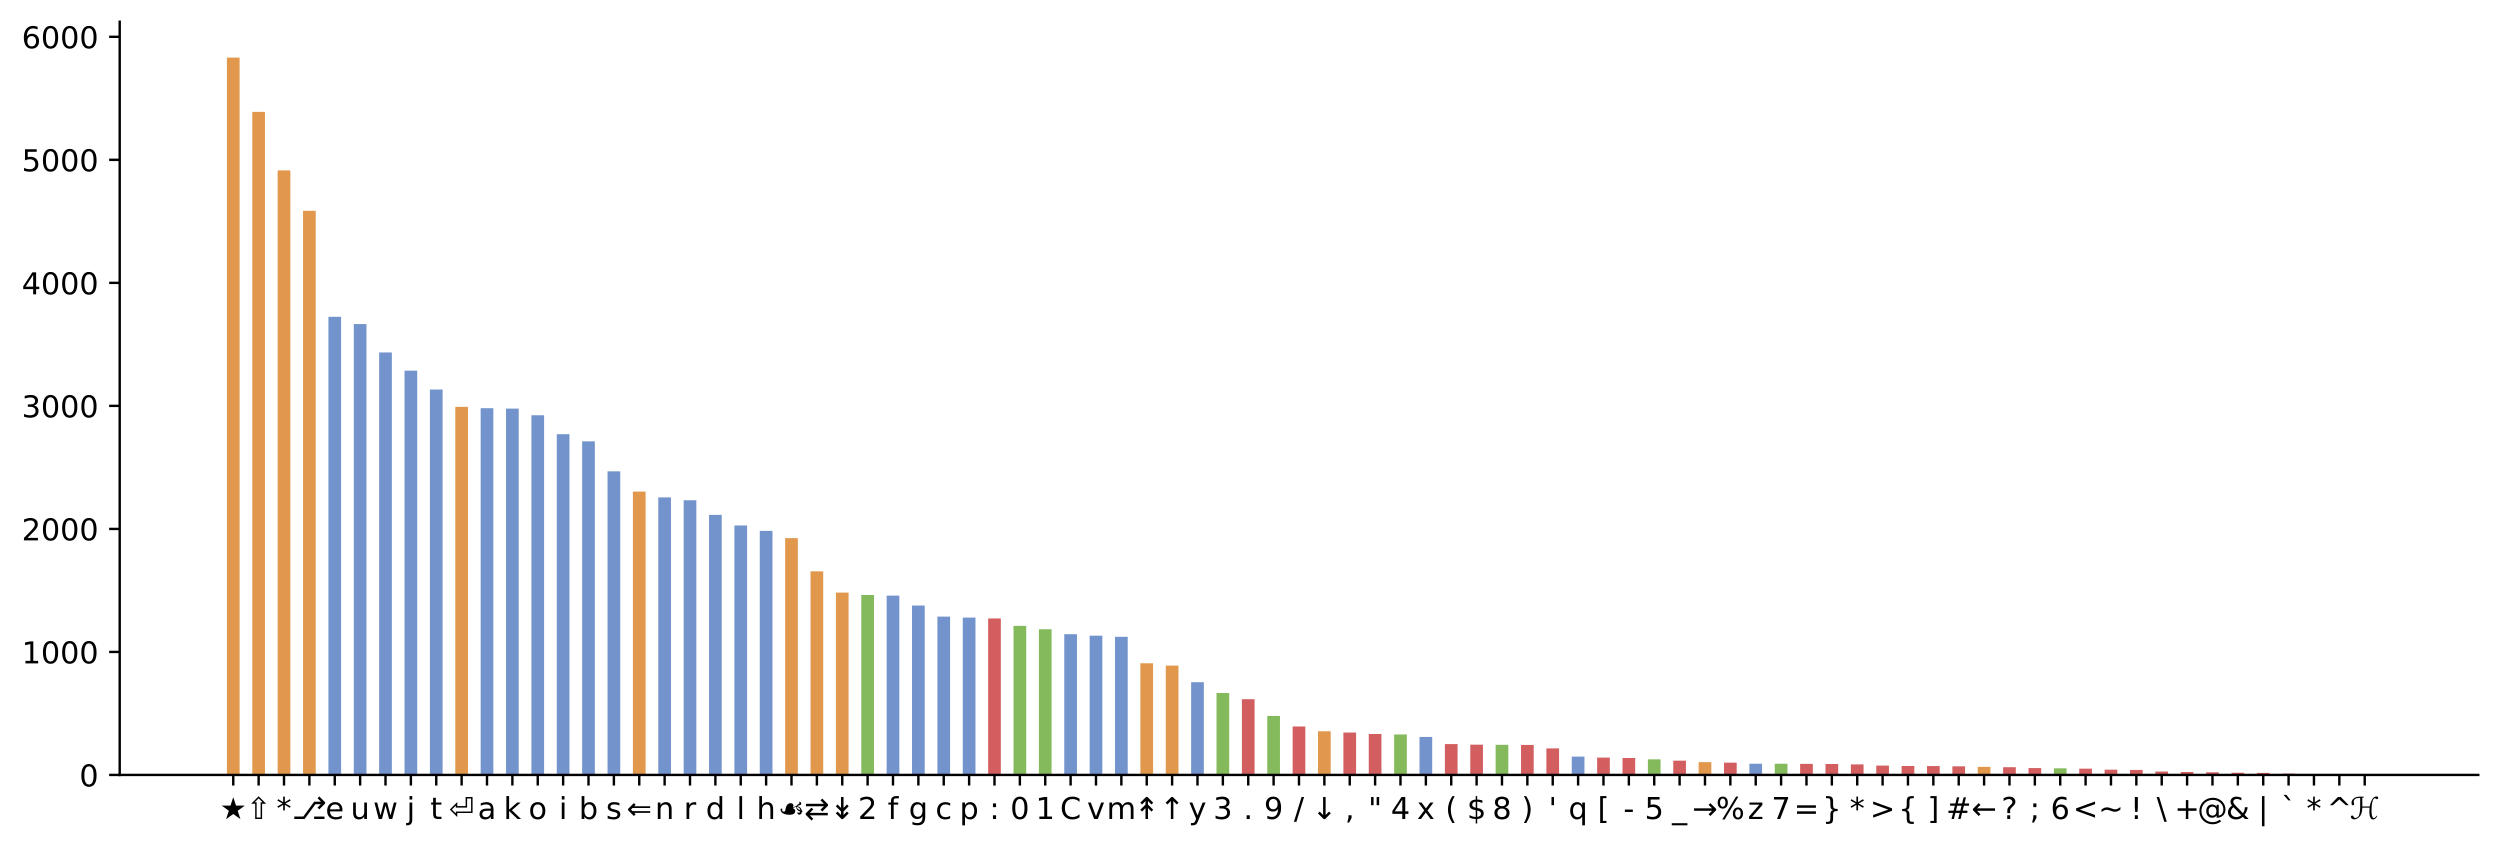 <?xml version="1.0" encoding="utf-8" standalone="no"?>
<!DOCTYPE svg PUBLIC "-//W3C//DTD SVG 1.1//EN"
  "http://www.w3.org/Graphics/SVG/1.1/DTD/svg11.dtd">
<!-- Created with matplotlib (https://matplotlib.org/) -->
<svg height="280.88pt" version="1.1" viewBox="0 0 828.05 280.88" width="828.05pt" xmlns="http://www.w3.org/2000/svg" xmlns:xlink="http://www.w3.org/1999/xlink">
 <defs>
  <style type="text/css">*{stroke-linecap:butt;stroke-linejoin:round;}</style>
 </defs>
 <g id="figure_1">
  <g id="patch_1">
   <path d="M 0 280.88 
L 828.05 280.88 
L 828.05 0 
L 0 0 
z
" style="fill:none;"/>
  </g>
  <g id="axes_1">
   <g id="patch_2">
    <path d="M 39.65 256.68 
L 820.85 256.68 
L 820.85 7.2 
L 39.65 7.2 
z
" style="fill:none;"/>
   </g>
   <g id="patch_3">
    <path clip-path="url(#pb7f113cf00)" d="M 75.159 256.68 
L 79.361 256.68 
L 79.361 19.08 
L 75.159 19.08 
z
" style="fill:#e1974c;"/>
   </g>
   <g id="patch_4">
    <path clip-path="url(#pb7f113cf00)" d="M 83.564 256.68 
L 87.766 256.68 
L 87.766 37.05 
L 83.564 37.05 
z
" style="fill:#e1974c;"/>
   </g>
   <g id="patch_5">
    <path clip-path="url(#pb7f113cf00)" d="M 91.968 256.68 
L 96.17 256.68 
L 96.17 56.446 
L 91.968 56.446 
z
" style="fill:#e1974c;"/>
   </g>
   <g id="patch_6">
    <path clip-path="url(#pb7f113cf00)" d="M 100.373 256.68 
L 104.575 256.68 
L 104.575 69.811 
L 100.373 69.811 
z
" style="fill:#e1974c;"/>
   </g>
   <g id="patch_7">
    <path clip-path="url(#pb7f113cf00)" d="M 108.777 256.68 
L 112.979 256.68 
L 112.979 104.935 
L 108.777 104.935 
z
" style="fill:#7293cb;"/>
   </g>
   <g id="patch_8">
    <path clip-path="url(#pb7f113cf00)" d="M 117.182 256.68 
L 121.384 256.68 
L 121.384 107.34 
L 117.182 107.34 
z
" style="fill:#7293cb;"/>
   </g>
   <g id="patch_9">
    <path clip-path="url(#pb7f113cf00)" d="M 125.586 256.68 
L 129.788 256.68 
L 129.788 116.752 
L 125.586 116.752 
z
" style="fill:#7293cb;"/>
   </g>
   <g id="patch_10">
    <path clip-path="url(#pb7f113cf00)" d="M 133.991 256.68 
L 138.193 256.68 
L 138.193 122.783 
L 133.991 122.783 
z
" style="fill:#7293cb;"/>
   </g>
   <g id="patch_11">
    <path clip-path="url(#pb7f113cf00)" d="M 142.395 256.68 
L 146.597 256.68 
L 146.597 129.017 
L 142.395 129.017 
z
" style="fill:#7293cb;"/>
   </g>
   <g id="patch_12">
    <path clip-path="url(#pb7f113cf00)" d="M 150.8 256.68 
L 155.002 256.68 
L 155.002 134.763 
L 150.8 134.763 
z
" style="fill:#e1974c;"/>
   </g>
   <g id="patch_13">
    <path clip-path="url(#pb7f113cf00)" d="M 159.204 256.68 
L 163.407 256.68 
L 163.407 135.211 
L 159.204 135.211 
z
" style="fill:#7293cb;"/>
   </g>
   <g id="patch_14">
    <path clip-path="url(#pb7f113cf00)" d="M 167.609 256.68 
L 171.811 256.68 
L 171.811 135.333 
L 167.609 135.333 
z
" style="fill:#7293cb;"/>
   </g>
   <g id="patch_15">
    <path clip-path="url(#pb7f113cf00)" d="M 176.013 256.68 
L 180.216 256.68 
L 180.216 137.534 
L 176.013 137.534 
z
" style="fill:#7293cb;"/>
   </g>
   <g id="patch_16">
    <path clip-path="url(#pb7f113cf00)" d="M 184.418 256.68 
L 188.62 256.68 
L 188.62 143.809 
L 184.418 143.809 
z
" style="fill:#7293cb;"/>
   </g>
   <g id="patch_17">
    <path clip-path="url(#pb7f113cf00)" d="M 192.822 256.68 
L 197.025 256.68 
L 197.025 146.172 
L 192.822 146.172 
z
" style="fill:#7293cb;"/>
   </g>
   <g id="patch_18">
    <path clip-path="url(#pb7f113cf00)" d="M 201.227 256.68 
L 205.429 256.68 
L 205.429 156.115 
L 201.227 156.115 
z
" style="fill:#7293cb;"/>
   </g>
   <g id="patch_19">
    <path clip-path="url(#pb7f113cf00)" d="M 209.631 256.68 
L 213.834 256.68 
L 213.834 162.838 
L 209.631 162.838 
z
" style="fill:#e1974c;"/>
   </g>
   <g id="patch_20">
    <path clip-path="url(#pb7f113cf00)" d="M 218.036 256.68 
L 222.238 256.68 
L 222.238 164.753 
L 218.036 164.753 
z
" style="fill:#7293cb;"/>
   </g>
   <g id="patch_21">
    <path clip-path="url(#pb7f113cf00)" d="M 226.44 256.68 
L 230.643 256.68 
L 230.643 165.69 
L 226.44 165.69 
z
" style="fill:#7293cb;"/>
   </g>
   <g id="patch_22">
    <path clip-path="url(#pb7f113cf00)" d="M 234.845 256.68 
L 239.047 256.68 
L 239.047 170.539 
L 234.845 170.539 
z
" style="fill:#7293cb;"/>
   </g>
   <g id="patch_23">
    <path clip-path="url(#pb7f113cf00)" d="M 243.249 256.68 
L 247.452 256.68 
L 247.452 174.044 
L 243.249 174.044 
z
" style="fill:#7293cb;"/>
   </g>
   <g id="patch_24">
    <path clip-path="url(#pb7f113cf00)" d="M 251.654 256.68 
L 255.856 256.68 
L 255.856 175.837 
L 251.654 175.837 
z
" style="fill:#7293cb;"/>
   </g>
   <g id="patch_25">
    <path clip-path="url(#pb7f113cf00)" d="M 260.058 256.68 
L 264.261 256.68 
L 264.261 178.241 
L 260.058 178.241 
z
" style="fill:#e1974c;"/>
   </g>
   <g id="patch_26">
    <path clip-path="url(#pb7f113cf00)" d="M 268.463 256.68 
L 272.665 256.68 
L 272.665 189.243 
L 268.463 189.243 
z
" style="fill:#e1974c;"/>
   </g>
   <g id="patch_27">
    <path clip-path="url(#pb7f113cf00)" d="M 276.868 256.68 
L 281.07 256.68 
L 281.07 196.292 
L 276.868 196.292 
z
" style="fill:#e1974c;"/>
   </g>
   <g id="patch_28">
    <path clip-path="url(#pb7f113cf00)" d="M 285.272 256.68 
L 289.474 256.68 
L 289.474 197.066 
L 285.272 197.066 
z
" style="fill:#84ba5b;"/>
   </g>
   <g id="patch_29">
    <path clip-path="url(#pb7f113cf00)" d="M 293.677 256.68 
L 297.879 256.68 
L 297.879 197.27 
L 293.677 197.27 
z
" style="fill:#7293cb;"/>
   </g>
   <g id="patch_30">
    <path clip-path="url(#pb7f113cf00)" d="M 302.081 256.68 
L 306.283 256.68 
L 306.283 200.57 
L 302.081 200.57 
z
" style="fill:#7293cb;"/>
   </g>
   <g id="patch_31">
    <path clip-path="url(#pb7f113cf00)" d="M 310.486 256.68 
L 314.688 256.68 
L 314.688 204.238 
L 310.486 204.238 
z
" style="fill:#7293cb;"/>
   </g>
   <g id="patch_32">
    <path clip-path="url(#pb7f113cf00)" d="M 318.89 256.68 
L 323.092 256.68 
L 323.092 204.564 
L 318.89 204.564 
z
" style="fill:#7293cb;"/>
   </g>
   <g id="patch_33">
    <path clip-path="url(#pb7f113cf00)" d="M 327.295 256.68 
L 331.497 256.68 
L 331.497 204.849 
L 327.295 204.849 
z
" style="fill:#d35e60;"/>
   </g>
   <g id="patch_34">
    <path clip-path="url(#pb7f113cf00)" d="M 335.699 256.68 
L 339.901 256.68 
L 339.901 207.294 
L 335.699 207.294 
z
" style="fill:#84ba5b;"/>
   </g>
   <g id="patch_35">
    <path clip-path="url(#pb7f113cf00)" d="M 344.104 256.68 
L 348.306 256.68 
L 348.306 208.435 
L 344.104 208.435 
z
" style="fill:#84ba5b;"/>
   </g>
   <g id="patch_36">
    <path clip-path="url(#pb7f113cf00)" d="M 352.508 256.68 
L 356.71 256.68 
L 356.71 210.065 
L 352.508 210.065 
z
" style="fill:#7293cb;"/>
   </g>
   <g id="patch_37">
    <path clip-path="url(#pb7f113cf00)" d="M 360.913 256.68 
L 365.115 256.68 
L 365.115 210.554 
L 360.913 210.554 
z
" style="fill:#7293cb;"/>
   </g>
   <g id="patch_38">
    <path clip-path="url(#pb7f113cf00)" d="M 369.317 256.68 
L 373.519 256.68 
L 373.519 210.92 
L 369.317 210.92 
z
" style="fill:#7293cb;"/>
   </g>
   <g id="patch_39">
    <path clip-path="url(#pb7f113cf00)" d="M 377.722 256.68 
L 381.924 256.68 
L 381.924 219.681 
L 377.722 219.681 
z
" style="fill:#e1974c;"/>
   </g>
   <g id="patch_40">
    <path clip-path="url(#pb7f113cf00)" d="M 386.126 256.68 
L 390.329 256.68 
L 390.329 220.455 
L 386.126 220.455 
z
" style="fill:#e1974c;"/>
   </g>
   <g id="patch_41">
    <path clip-path="url(#pb7f113cf00)" d="M 394.531 256.68 
L 398.733 256.68 
L 398.733 225.956 
L 394.531 225.956 
z
" style="fill:#7293cb;"/>
   </g>
   <g id="patch_42">
    <path clip-path="url(#pb7f113cf00)" d="M 402.935 256.68 
L 407.138 256.68 
L 407.138 229.542 
L 402.935 229.542 
z
" style="fill:#84ba5b;"/>
   </g>
   <g id="patch_43">
    <path clip-path="url(#pb7f113cf00)" d="M 411.34 256.68 
L 415.542 256.68 
L 415.542 231.579 
L 411.34 231.579 
z
" style="fill:#d35e60;"/>
   </g>
   <g id="patch_44">
    <path clip-path="url(#pb7f113cf00)" d="M 419.744 256.68 
L 423.947 256.68 
L 423.947 237.121 
L 419.744 237.121 
z
" style="fill:#84ba5b;"/>
   </g>
   <g id="patch_45">
    <path clip-path="url(#pb7f113cf00)" d="M 428.149 256.68 
L 432.351 256.68 
L 432.351 240.625 
L 428.149 240.625 
z
" style="fill:#d35e60;"/>
   </g>
   <g id="patch_46">
    <path clip-path="url(#pb7f113cf00)" d="M 436.553 256.68 
L 440.756 256.68 
L 440.756 242.215 
L 436.553 242.215 
z
" style="fill:#e1974c;"/>
   </g>
   <g id="patch_47">
    <path clip-path="url(#pb7f113cf00)" d="M 444.958 256.68 
L 449.16 256.68 
L 449.16 242.622 
L 444.958 242.622 
z
" style="fill:#d35e60;"/>
   </g>
   <g id="patch_48">
    <path clip-path="url(#pb7f113cf00)" d="M 453.362 256.68 
L 457.565 256.68 
L 457.565 243.111 
L 453.362 243.111 
z
" style="fill:#d35e60;"/>
   </g>
   <g id="patch_49">
    <path clip-path="url(#pb7f113cf00)" d="M 461.767 256.68 
L 465.969 256.68 
L 465.969 243.274 
L 461.767 243.274 
z
" style="fill:#84ba5b;"/>
   </g>
   <g id="patch_50">
    <path clip-path="url(#pb7f113cf00)" d="M 470.171 256.68 
L 474.374 256.68 
L 474.374 244.089 
L 470.171 244.089 
z
" style="fill:#7293cb;"/>
   </g>
   <g id="patch_51">
    <path clip-path="url(#pb7f113cf00)" d="M 478.576 256.68 
L 482.778 256.68 
L 482.778 246.452 
L 478.576 246.452 
z
" style="fill:#d35e60;"/>
   </g>
   <g id="patch_52">
    <path clip-path="url(#pb7f113cf00)" d="M 486.981 256.68 
L 491.183 256.68 
L 491.183 246.656 
L 486.981 246.656 
z
" style="fill:#d35e60;"/>
   </g>
   <g id="patch_53">
    <path clip-path="url(#pb7f113cf00)" d="M 495.385 256.68 
L 499.587 256.68 
L 499.587 246.697 
L 495.385 246.697 
z
" style="fill:#84ba5b;"/>
   </g>
   <g id="patch_54">
    <path clip-path="url(#pb7f113cf00)" d="M 503.79 256.68 
L 507.992 256.68 
L 507.992 246.738 
L 503.79 246.738 
z
" style="fill:#d35e60;"/>
   </g>
   <g id="patch_55">
    <path clip-path="url(#pb7f113cf00)" d="M 512.194 256.68 
L 516.396 256.68 
L 516.396 247.878 
L 512.194 247.878 
z
" style="fill:#d35e60;"/>
   </g>
   <g id="patch_56">
    <path clip-path="url(#pb7f113cf00)" d="M 520.599 256.68 
L 524.801 256.68 
L 524.801 250.609 
L 520.599 250.609 
z
" style="fill:#7293cb;"/>
   </g>
   <g id="patch_57">
    <path clip-path="url(#pb7f113cf00)" d="M 529.003 256.68 
L 533.205 256.68 
L 533.205 250.935 
L 529.003 250.935 
z
" style="fill:#d35e60;"/>
   </g>
   <g id="patch_58">
    <path clip-path="url(#pb7f113cf00)" d="M 537.408 256.68 
L 541.61 256.68 
L 541.61 251.057 
L 537.408 251.057 
z
" style="fill:#d35e60;"/>
   </g>
   <g id="patch_59">
    <path clip-path="url(#pb7f113cf00)" d="M 545.812 256.68 
L 550.014 256.68 
L 550.014 251.505 
L 545.812 251.505 
z
" style="fill:#84ba5b;"/>
   </g>
   <g id="patch_60">
    <path clip-path="url(#pb7f113cf00)" d="M 554.217 256.68 
L 558.419 256.68 
L 558.419 251.953 
L 554.217 251.953 
z
" style="fill:#d35e60;"/>
   </g>
   <g id="patch_61">
    <path clip-path="url(#pb7f113cf00)" d="M 562.621 256.68 
L 566.823 256.68 
L 566.823 252.442 
L 562.621 252.442 
z
" style="fill:#e1974c;"/>
   </g>
   <g id="patch_62">
    <path clip-path="url(#pb7f113cf00)" d="M 571.026 256.68 
L 575.228 256.68 
L 575.228 252.605 
L 571.026 252.605 
z
" style="fill:#d35e60;"/>
   </g>
   <g id="patch_63">
    <path clip-path="url(#pb7f113cf00)" d="M 579.43 256.68 
L 583.632 256.68 
L 583.632 252.972 
L 579.43 252.972 
z
" style="fill:#7293cb;"/>
   </g>
   <g id="patch_64">
    <path clip-path="url(#pb7f113cf00)" d="M 587.835 256.68 
L 592.037 256.68 
L 592.037 252.972 
L 587.835 252.972 
z
" style="fill:#84ba5b;"/>
   </g>
   <g id="patch_65">
    <path clip-path="url(#pb7f113cf00)" d="M 596.239 256.68 
L 600.442 256.68 
L 600.442 253.013 
L 596.239 253.013 
z
" style="fill:#d35e60;"/>
   </g>
   <g id="patch_66">
    <path clip-path="url(#pb7f113cf00)" d="M 604.644 256.68 
L 608.846 256.68 
L 608.846 253.053 
L 604.644 253.053 
z
" style="fill:#d35e60;"/>
   </g>
   <g id="patch_67">
    <path clip-path="url(#pb7f113cf00)" d="M 613.048 256.68 
L 617.251 256.68 
L 617.251 253.176 
L 613.048 253.176 
z
" style="fill:#d35e60;"/>
   </g>
   <g id="patch_68">
    <path clip-path="url(#pb7f113cf00)" d="M 621.453 256.68 
L 625.655 256.68 
L 625.655 253.583 
L 621.453 253.583 
z
" style="fill:#d35e60;"/>
   </g>
   <g id="patch_69">
    <path clip-path="url(#pb7f113cf00)" d="M 629.857 256.68 
L 634.06 256.68 
L 634.06 253.705 
L 629.857 253.705 
z
" style="fill:#d35e60;"/>
   </g>
   <g id="patch_70">
    <path clip-path="url(#pb7f113cf00)" d="M 638.262 256.68 
L 642.464 256.68 
L 642.464 253.746 
L 638.262 253.746 
z
" style="fill:#d35e60;"/>
   </g>
   <g id="patch_71">
    <path clip-path="url(#pb7f113cf00)" d="M 646.666 256.68 
L 650.869 256.68 
L 650.869 253.828 
L 646.666 253.828 
z
" style="fill:#d35e60;"/>
   </g>
   <g id="patch_72">
    <path clip-path="url(#pb7f113cf00)" d="M 655.071 256.68 
L 659.273 256.68 
L 659.273 253.991 
L 655.071 253.991 
z
" style="fill:#e1974c;"/>
   </g>
   <g id="patch_73">
    <path clip-path="url(#pb7f113cf00)" d="M 663.475 256.68 
L 667.678 256.68 
L 667.678 254.113 
L 663.475 254.113 
z
" style="fill:#d35e60;"/>
   </g>
   <g id="patch_74">
    <path clip-path="url(#pb7f113cf00)" d="M 671.88 256.68 
L 676.082 256.68 
L 676.082 254.398 
L 671.88 254.398 
z
" style="fill:#d35e60;"/>
   </g>
   <g id="patch_75">
    <path clip-path="url(#pb7f113cf00)" d="M 680.284 256.68 
L 684.487 256.68 
L 684.487 254.48 
L 680.284 254.48 
z
" style="fill:#84ba5b;"/>
   </g>
   <g id="patch_76">
    <path clip-path="url(#pb7f113cf00)" d="M 688.689 256.68 
L 692.891 256.68 
L 692.891 254.602 
L 688.689 254.602 
z
" style="fill:#d35e60;"/>
   </g>
   <g id="patch_77">
    <path clip-path="url(#pb7f113cf00)" d="M 697.093 256.68 
L 701.296 256.68 
L 701.296 254.928 
L 697.093 254.928 
z
" style="fill:#d35e60;"/>
   </g>
   <g id="patch_78">
    <path clip-path="url(#pb7f113cf00)" d="M 705.498 256.68 
L 709.7 256.68 
L 709.7 255.009 
L 705.498 255.009 
z
" style="fill:#d35e60;"/>
   </g>
   <g id="patch_79">
    <path clip-path="url(#pb7f113cf00)" d="M 713.903 256.68 
L 718.105 256.68 
L 718.105 255.539 
L 713.903 255.539 
z
" style="fill:#d35e60;"/>
   </g>
   <g id="patch_80">
    <path clip-path="url(#pb7f113cf00)" d="M 722.307 256.68 
L 726.509 256.68 
L 726.509 255.702 
L 722.307 255.702 
z
" style="fill:#d35e60;"/>
   </g>
   <g id="patch_81">
    <path clip-path="url(#pb7f113cf00)" d="M 730.712 256.68 
L 734.914 256.68 
L 734.914 255.784 
L 730.712 255.784 
z
" style="fill:#d35e60;"/>
   </g>
   <g id="patch_82">
    <path clip-path="url(#pb7f113cf00)" d="M 739.116 256.68 
L 743.318 256.68 
L 743.318 255.947 
L 739.116 255.947 
z
" style="fill:#d35e60;"/>
   </g>
   <g id="patch_83">
    <path clip-path="url(#pb7f113cf00)" d="M 747.521 256.68 
L 751.723 256.68 
L 751.723 255.987 
L 747.521 255.987 
z
" style="fill:#d35e60;"/>
   </g>
   <g id="patch_84">
    <path clip-path="url(#pb7f113cf00)" d="M 755.925 256.68 
L 760.127 256.68 
L 760.127 256.232 
L 755.925 256.232 
z
" style="fill:#d35e60;"/>
   </g>
   <g id="patch_85">
    <path clip-path="url(#pb7f113cf00)" d="M 764.33 256.68 
L 768.532 256.68 
L 768.532 256.354 
L 764.33 256.354 
z
" style="fill:#e1974c;"/>
   </g>
   <g id="patch_86">
    <path clip-path="url(#pb7f113cf00)" d="M 772.734 256.68 
L 776.936 256.68 
L 776.936 256.436 
L 772.734 256.436 
z
" style="fill:#d35e60;"/>
   </g>
   <g id="patch_87">
    <path clip-path="url(#pb7f113cf00)" d="M 781.139 256.68 
L 785.341 256.68 
L 785.341 256.436 
L 781.139 256.436 
z
" style="fill:#e1974c;"/>
   </g>
   <g id="matplotlib.axis_1">
    <g id="xtick_1">
     <g id="line2d_1">
      <defs>
       <path d="M 0 0 
L 0 3.5 
" id="m15566ddae7" style="stroke:#000000;stroke-width:0.8;"/>
      </defs>
      <g>
       <use style="stroke:#000000;stroke-width:0.8;" x="77.26" xlink:href="#m15566ddae7" y="256.68"/>
      </g>
     </g>
     <g id="text_1">
      <!-- ★ -->
      <g transform="translate(72.777 271.278)scale(0.1 -0.1)">
       <defs>
        <path d="M 6.5 44.531 
L 35.75 44.531 
L 44.828 72.312 
L 53.953 44.531 
L 83.156 44.531 
L 59.516 27.297 
L 68.609 -0.438 
L 44.828 16.75 
L 21.094 -0.438 
L 30.125 27.297 
z
" id="DejaVuSans-9733"/>
       </defs>
       <use xlink:href="#DejaVuSans-9733"/>
      </g>
     </g>
    </g>
    <g id="xtick_2">
     <g id="line2d_2">
      <g>
       <use style="stroke:#000000;stroke-width:0.8;" x="85.665" xlink:href="#m15566ddae7" y="256.68"/>
      </g>
     </g>
     <g id="text_2">
      <!-- ⇧ -->
      <g transform="translate(81.475 271.278)scale(0.1 -0.1)">
       <defs>
        <path d="M 54.891 55.469 
L 41.891 68.453 
L 28.906 55.469 
L 35.297 55.469 
L 35.297 4.891 
L 48.484 4.891 
L 48.484 55.469 
z
M 17.094 50.594 
L 41.891 75.391 
L 66.703 50.594 
L 53.375 50.594 
L 53.375 0 
L 30.422 0 
L 30.422 50.594 
z
" id="DejaVuSans-8679"/>
       </defs>
       <use xlink:href="#DejaVuSans-8679"/>
      </g>
     </g>
    </g>
    <g id="xtick_3">
     <g id="line2d_3">
      <g>
       <use style="stroke:#000000;stroke-width:0.8;" x="94.069" xlink:href="#m15566ddae7" y="256.68"/>
      </g>
     </g>
     <g id="text_3">
      <!-- * -->
      <g transform="translate(91.569 271.278)scale(0.1 -0.1)">
       <defs>
        <path d="M 47.016 60.891 
L 29.5 51.422 
L 47.016 41.891 
L 44.188 37.109 
L 27.781 47.016 
L 27.781 28.609 
L 22.219 28.609 
L 22.219 47.016 
L 5.812 37.109 
L 2.984 41.891 
L 20.516 51.422 
L 2.984 60.891 
L 5.812 65.719 
L 22.219 55.812 
L 22.219 74.219 
L 27.781 74.219 
L 27.781 55.812 
L 44.188 65.719 
z
" id="DejaVuSans-42"/>
       </defs>
       <use xlink:href="#DejaVuSans-42"/>
      </g>
     </g>
    </g>
    <g id="xtick_4">
     <g id="line2d_4">
      <g>
       <use style="stroke:#000000;stroke-width:0.8;" x="102.474" xlink:href="#m15566ddae7" y="256.68"/>
      </g>
     </g>
     <g id="text_4">
      <!-- ⎇ -->
      <g transform="translate(96.712 271.278)scale(0.1 -0.1)">
       <defs>
        <path d="M 73.531 57.516 
L 95.953 57.516 
L 84.578 68.891 
L 90.438 74.75 
L 109.625 55.562 
L 109.625 51.172 
L 90.438 31.984 
L 84.578 37.844 
L 95.953 49.219 
L 77.828 49.219 
L 41.703 0 
L 7.625 0 
L 7.625 8.297 
L 37.406 8.297 
z
M 73.438 0 
L 73.438 8.297 
L 107.625 8.297 
L 107.625 0 
z
" id="DejaVuSans-9095"/>
       </defs>
       <use xlink:href="#DejaVuSans-9095"/>
      </g>
     </g>
    </g>
    <g id="xtick_5">
     <g id="line2d_5">
      <g>
       <use style="stroke:#000000;stroke-width:0.8;" x="110.878" xlink:href="#m15566ddae7" y="256.68"/>
      </g>
     </g>
     <g id="text_5">
      <!-- e -->
      <g transform="translate(107.802 271.278)scale(0.1 -0.1)">
       <defs>
        <path d="M 56.203 29.594 
L 56.203 25.203 
L 14.891 25.203 
Q 15.484 15.922 20.484 11.062 
Q 25.484 6.203 34.422 6.203 
Q 39.594 6.203 44.453 7.469 
Q 49.312 8.734 54.109 11.281 
L 54.109 2.781 
Q 49.266 0.734 44.188 -0.344 
Q 39.109 -1.422 33.891 -1.422 
Q 20.797 -1.422 13.156 6.188 
Q 5.516 13.812 5.516 26.812 
Q 5.516 40.234 12.766 48.109 
Q 20.016 56 32.328 56 
Q 43.359 56 49.781 48.891 
Q 56.203 41.797 56.203 29.594 
z
M 47.219 32.234 
Q 47.125 39.594 43.094 43.984 
Q 39.062 48.391 32.422 48.391 
Q 24.906 48.391 20.391 44.141 
Q 15.875 39.891 15.188 32.172 
z
" id="DejaVuSans-101"/>
       </defs>
       <use xlink:href="#DejaVuSans-101"/>
      </g>
     </g>
    </g>
    <g id="xtick_6">
     <g id="line2d_6">
      <g>
       <use style="stroke:#000000;stroke-width:0.8;" x="119.283" xlink:href="#m15566ddae7" y="256.68"/>
      </g>
     </g>
     <g id="text_6">
      <!-- u -->
      <g transform="translate(116.114 271.278)scale(0.1 -0.1)">
       <defs>
        <path d="M 8.5 21.578 
L 8.5 54.688 
L 17.484 54.688 
L 17.484 21.922 
Q 17.484 14.156 20.5 10.266 
Q 23.531 6.391 29.594 6.391 
Q 36.859 6.391 41.078 11.031 
Q 45.312 15.672 45.312 23.688 
L 45.312 54.688 
L 54.297 54.688 
L 54.297 0 
L 45.312 0 
L 45.312 8.406 
Q 42.047 3.422 37.719 1 
Q 33.406 -1.422 27.688 -1.422 
Q 18.266 -1.422 13.375 4.438 
Q 8.5 10.297 8.5 21.578 
z
M 31.109 56 
z
" id="DejaVuSans-117"/>
       </defs>
       <use xlink:href="#DejaVuSans-117"/>
      </g>
     </g>
    </g>
    <g id="xtick_7">
     <g id="line2d_7">
      <g>
       <use style="stroke:#000000;stroke-width:0.8;" x="127.687" xlink:href="#m15566ddae7" y="256.68"/>
      </g>
     </g>
     <g id="text_7">
      <!-- w -->
      <g transform="translate(123.598 271.278)scale(0.1 -0.1)">
       <defs>
        <path d="M 4.203 54.688 
L 13.188 54.688 
L 24.422 12.016 
L 35.594 54.688 
L 46.188 54.688 
L 57.422 12.016 
L 68.609 54.688 
L 77.594 54.688 
L 63.281 0 
L 52.688 0 
L 40.922 44.828 
L 29.109 0 
L 18.5 0 
z
" id="DejaVuSans-119"/>
       </defs>
       <use xlink:href="#DejaVuSans-119"/>
      </g>
     </g>
    </g>
    <g id="xtick_8">
     <g id="line2d_8">
      <g>
       <use style="stroke:#000000;stroke-width:0.8;" x="136.092" xlink:href="#m15566ddae7" y="256.68"/>
      </g>
     </g>
     <g id="text_8">
      <!-- j -->
      <g transform="translate(134.703 271.278)scale(0.1 -0.1)">
       <defs>
        <path d="M 9.422 54.688 
L 18.406 54.688 
L 18.406 -0.984 
Q 18.406 -11.422 14.422 -16.109 
Q 10.453 -20.797 1.609 -20.797 
L -1.812 -20.797 
L -1.812 -13.188 
L 0.594 -13.188 
Q 5.719 -13.188 7.562 -10.812 
Q 9.422 -8.453 9.422 -0.984 
z
M 9.422 75.984 
L 18.406 75.984 
L 18.406 64.594 
L 9.422 64.594 
z
" id="DejaVuSans-106"/>
       </defs>
       <use xlink:href="#DejaVuSans-106"/>
      </g>
     </g>
    </g>
    <g id="xtick_9">
     <g id="line2d_9">
      <g>
       <use style="stroke:#000000;stroke-width:0.8;" x="144.496" xlink:href="#m15566ddae7" y="256.68"/>
      </g>
     </g>
     <g id="text_9">
      <!-- t -->
      <g transform="translate(142.536 271.278)scale(0.1 -0.1)">
       <defs>
        <path d="M 18.312 70.219 
L 18.312 54.688 
L 36.812 54.688 
L 36.812 47.703 
L 18.312 47.703 
L 18.312 18.016 
Q 18.312 11.328 20.141 9.422 
Q 21.969 7.516 27.594 7.516 
L 36.812 7.516 
L 36.812 0 
L 27.594 0 
Q 17.188 0 13.234 3.875 
Q 9.281 7.766 9.281 18.016 
L 9.281 47.703 
L 2.688 47.703 
L 2.688 54.688 
L 9.281 54.688 
L 9.281 70.219 
z
" id="DejaVuSans-116"/>
       </defs>
       <use xlink:href="#DejaVuSans-116"/>
      </g>
     </g>
    </g>
    <g id="xtick_10">
     <g id="line2d_10">
      <g>
       <use style="stroke:#000000;stroke-width:0.8;" x="152.901" xlink:href="#m15566ddae7" y="256.68"/>
      </g>
     </g>
     <g id="text_10">
      <!-- ⏎ -->
      <g transform="translate(148.711 271.278)scale(0.1 -0.1)">
       <defs>
        <path d="M 27.484 6.547 
L 2.688 31.344 
L 27.484 56.156 
L 27.484 42.828 
L 55.172 42.828 
L 55.172 72.906 
L 78.125 72.906 
L 78.078 19.875 
L 27.484 19.875 
z
M 22.609 37.938 
L 22.609 44.344 
L 9.625 31.344 
L 22.609 18.359 
L 22.609 24.75 
L 73.188 24.75 
L 73.25 68.016 
L 60.062 68.016 
L 60.016 37.938 
z
" id="DejaVuSans-9166"/>
       </defs>
       <use xlink:href="#DejaVuSans-9166"/>
      </g>
     </g>
    </g>
    <g id="xtick_11">
     <g id="line2d_11">
      <g>
       <use style="stroke:#000000;stroke-width:0.8;" x="161.305" xlink:href="#m15566ddae7" y="256.68"/>
      </g>
     </g>
     <g id="text_11">
      <!-- a -->
      <g transform="translate(158.241 271.278)scale(0.1 -0.1)">
       <defs>
        <path d="M 34.281 27.484 
Q 23.391 27.484 19.188 25 
Q 14.984 22.516 14.984 16.5 
Q 14.984 11.719 18.141 8.906 
Q 21.297 6.109 26.703 6.109 
Q 34.188 6.109 38.703 11.406 
Q 43.219 16.703 43.219 25.484 
L 43.219 27.484 
z
M 52.203 31.203 
L 52.203 0 
L 43.219 0 
L 43.219 8.297 
Q 40.141 3.328 35.547 0.953 
Q 30.953 -1.422 24.312 -1.422 
Q 15.922 -1.422 10.953 3.297 
Q 6 8.016 6 15.922 
Q 6 25.141 12.172 29.828 
Q 18.359 34.516 30.609 34.516 
L 43.219 34.516 
L 43.219 35.406 
Q 43.219 41.609 39.141 45 
Q 35.062 48.391 27.688 48.391 
Q 23 48.391 18.547 47.266 
Q 14.109 46.141 10.016 43.891 
L 10.016 52.203 
Q 14.938 54.109 19.578 55.047 
Q 24.219 56 28.609 56 
Q 40.484 56 46.344 49.844 
Q 52.203 43.703 52.203 31.203 
z
" id="DejaVuSans-97"/>
       </defs>
       <use xlink:href="#DejaVuSans-97"/>
      </g>
     </g>
    </g>
    <g id="xtick_12">
     <g id="line2d_12">
      <g>
       <use style="stroke:#000000;stroke-width:0.8;" x="169.71" xlink:href="#m15566ddae7" y="256.68"/>
      </g>
     </g>
     <g id="text_12">
      <!-- k -->
      <g transform="translate(166.815 271.278)scale(0.1 -0.1)">
       <defs>
        <path d="M 9.078 75.984 
L 18.109 75.984 
L 18.109 31.109 
L 44.922 54.688 
L 56.391 54.688 
L 27.391 29.109 
L 57.625 0 
L 45.906 0 
L 18.109 26.703 
L 18.109 0 
L 9.078 0 
z
" id="DejaVuSans-107"/>
       </defs>
       <use xlink:href="#DejaVuSans-107"/>
      </g>
     </g>
    </g>
    <g id="xtick_13">
     <g id="line2d_13">
      <g>
       <use style="stroke:#000000;stroke-width:0.8;" x="178.114" xlink:href="#m15566ddae7" y="256.68"/>
      </g>
     </g>
     <g id="text_13">
      <!-- o -->
      <g transform="translate(175.055 271.278)scale(0.1 -0.1)">
       <defs>
        <path d="M 30.609 48.391 
Q 23.391 48.391 19.188 42.75 
Q 14.984 37.109 14.984 27.297 
Q 14.984 17.484 19.156 11.844 
Q 23.344 6.203 30.609 6.203 
Q 37.797 6.203 41.984 11.859 
Q 46.188 17.531 46.188 27.297 
Q 46.188 37.016 41.984 42.703 
Q 37.797 48.391 30.609 48.391 
z
M 30.609 56 
Q 42.328 56 49.016 48.375 
Q 55.719 40.766 55.719 27.297 
Q 55.719 13.875 49.016 6.219 
Q 42.328 -1.422 30.609 -1.422 
Q 18.844 -1.422 12.172 6.219 
Q 5.516 13.875 5.516 27.297 
Q 5.516 40.766 12.172 48.375 
Q 18.844 56 30.609 56 
z
" id="DejaVuSans-111"/>
       </defs>
       <use xlink:href="#DejaVuSans-111"/>
      </g>
     </g>
    </g>
    <g id="xtick_14">
     <g id="line2d_14">
      <g>
       <use style="stroke:#000000;stroke-width:0.8;" x="186.519" xlink:href="#m15566ddae7" y="256.68"/>
      </g>
     </g>
     <g id="text_14">
      <!-- i -->
      <g transform="translate(185.13 271.278)scale(0.1 -0.1)">
       <defs>
        <path d="M 9.422 54.688 
L 18.406 54.688 
L 18.406 0 
L 9.422 0 
z
M 9.422 75.984 
L 18.406 75.984 
L 18.406 64.594 
L 9.422 64.594 
z
" id="DejaVuSans-105"/>
       </defs>
       <use xlink:href="#DejaVuSans-105"/>
      </g>
     </g>
    </g>
    <g id="xtick_15">
     <g id="line2d_15">
      <g>
       <use style="stroke:#000000;stroke-width:0.8;" x="194.923" xlink:href="#m15566ddae7" y="256.68"/>
      </g>
     </g>
     <g id="text_15">
      <!-- b -->
      <g transform="translate(191.749 271.278)scale(0.1 -0.1)">
       <defs>
        <path d="M 48.688 27.297 
Q 48.688 37.203 44.609 42.844 
Q 40.531 48.484 33.406 48.484 
Q 26.266 48.484 22.188 42.844 
Q 18.109 37.203 18.109 27.297 
Q 18.109 17.391 22.188 11.75 
Q 26.266 6.109 33.406 6.109 
Q 40.531 6.109 44.609 11.75 
Q 48.688 17.391 48.688 27.297 
z
M 18.109 46.391 
Q 20.953 51.266 25.266 53.625 
Q 29.594 56 35.594 56 
Q 45.562 56 51.781 48.094 
Q 58.016 40.188 58.016 27.297 
Q 58.016 14.406 51.781 6.484 
Q 45.562 -1.422 35.594 -1.422 
Q 29.594 -1.422 25.266 0.953 
Q 20.953 3.328 18.109 8.203 
L 18.109 0 
L 9.078 0 
L 9.078 75.984 
L 18.109 75.984 
z
" id="DejaVuSans-98"/>
       </defs>
       <use xlink:href="#DejaVuSans-98"/>
      </g>
     </g>
    </g>
    <g id="xtick_16">
     <g id="line2d_16">
      <g>
       <use style="stroke:#000000;stroke-width:0.8;" x="203.328" xlink:href="#m15566ddae7" y="256.68"/>
      </g>
     </g>
     <g id="text_16">
      <!-- s -->
      <g transform="translate(200.723 271.278)scale(0.1 -0.1)">
       <defs>
        <path d="M 44.281 53.078 
L 44.281 44.578 
Q 40.484 46.531 36.375 47.5 
Q 32.281 48.484 27.875 48.484 
Q 21.188 48.484 17.844 46.438 
Q 14.5 44.391 14.5 40.281 
Q 14.5 37.156 16.891 35.375 
Q 19.281 33.594 26.516 31.984 
L 29.594 31.297 
Q 39.156 29.25 43.188 25.516 
Q 47.219 21.781 47.219 15.094 
Q 47.219 7.469 41.188 3.016 
Q 35.156 -1.422 24.609 -1.422 
Q 20.219 -1.422 15.453 -0.562 
Q 10.688 0.297 5.422 2 
L 5.422 11.281 
Q 10.406 8.688 15.234 7.391 
Q 20.062 6.109 24.812 6.109 
Q 31.156 6.109 34.562 8.281 
Q 37.984 10.453 37.984 14.406 
Q 37.984 18.062 35.516 20.016 
Q 33.062 21.969 24.703 23.781 
L 21.578 24.516 
Q 13.234 26.266 9.516 29.906 
Q 5.812 33.547 5.812 39.891 
Q 5.812 47.609 11.281 51.797 
Q 16.75 56 26.812 56 
Q 31.781 56 36.172 55.266 
Q 40.578 54.547 44.281 53.078 
z
" id="DejaVuSans-115"/>
       </defs>
       <use xlink:href="#DejaVuSans-115"/>
      </g>
     </g>
    </g>
    <g id="xtick_17">
     <g id="line2d_17">
      <g>
       <use style="stroke:#000000;stroke-width:0.8;" x="211.733" xlink:href="#m15566ddae7" y="256.68"/>
      </g>
     </g>
     <g id="text_17">
      <!-- ⇐ -->
      <g transform="translate(207.543 271.278)scale(0.1 -0.1)">
       <defs>
        <path d="M 19.531 26.219 
L 78.078 26.219 
L 78.078 20.359 
L 25.391 20.359 
L 29.938 15.828 
L 24.078 9.969 
L 4.891 29.156 
L 4.891 33.547 
L 24.078 52.734 
L 29.938 46.875 
L 25.391 42.328 
L 78.078 42.328 
L 78.078 36.469 
L 19.531 36.469 
L 14.406 31.344 
z
" id="DejaVuSans-8656"/>
       </defs>
       <use xlink:href="#DejaVuSans-8656"/>
      </g>
     </g>
    </g>
    <g id="xtick_18">
     <g id="line2d_18">
      <g>
       <use style="stroke:#000000;stroke-width:0.8;" x="220.137" xlink:href="#m15566ddae7" y="256.68"/>
      </g>
     </g>
     <g id="text_18">
      <!-- n -->
      <g transform="translate(216.968 271.278)scale(0.1 -0.1)">
       <defs>
        <path d="M 54.891 33.016 
L 54.891 0 
L 45.906 0 
L 45.906 32.719 
Q 45.906 40.484 42.875 44.328 
Q 39.844 48.188 33.797 48.188 
Q 26.516 48.188 22.312 43.547 
Q 18.109 38.922 18.109 30.906 
L 18.109 0 
L 9.078 0 
L 9.078 54.688 
L 18.109 54.688 
L 18.109 46.188 
Q 21.344 51.125 25.703 53.562 
Q 30.078 56 35.797 56 
Q 45.219 56 50.047 50.172 
Q 54.891 44.344 54.891 33.016 
z
" id="DejaVuSans-110"/>
       </defs>
       <use xlink:href="#DejaVuSans-110"/>
      </g>
     </g>
    </g>
    <g id="xtick_19">
     <g id="line2d_19">
      <g>
       <use style="stroke:#000000;stroke-width:0.8;" x="228.542" xlink:href="#m15566ddae7" y="256.68"/>
      </g>
     </g>
     <g id="text_19">
      <!-- r -->
      <g transform="translate(226.486 271.278)scale(0.1 -0.1)">
       <defs>
        <path d="M 41.109 46.297 
Q 39.594 47.172 37.812 47.578 
Q 36.031 48 33.891 48 
Q 26.266 48 22.188 43.047 
Q 18.109 38.094 18.109 28.812 
L 18.109 0 
L 9.078 0 
L 9.078 54.688 
L 18.109 54.688 
L 18.109 46.188 
Q 20.953 51.172 25.484 53.578 
Q 30.031 56 36.531 56 
Q 37.453 56 38.578 55.875 
Q 39.703 55.766 41.062 55.516 
z
" id="DejaVuSans-114"/>
       </defs>
       <use xlink:href="#DejaVuSans-114"/>
      </g>
     </g>
    </g>
    <g id="xtick_20">
     <g id="line2d_20">
      <g>
       <use style="stroke:#000000;stroke-width:0.8;" x="236.946" xlink:href="#m15566ddae7" y="256.68"/>
      </g>
     </g>
     <g id="text_20">
      <!-- d -->
      <g transform="translate(233.772 271.278)scale(0.1 -0.1)">
       <defs>
        <path d="M 45.406 46.391 
L 45.406 75.984 
L 54.391 75.984 
L 54.391 0 
L 45.406 0 
L 45.406 8.203 
Q 42.578 3.328 38.25 0.953 
Q 33.938 -1.422 27.875 -1.422 
Q 17.969 -1.422 11.734 6.484 
Q 5.516 14.406 5.516 27.297 
Q 5.516 40.188 11.734 48.094 
Q 17.969 56 27.875 56 
Q 33.938 56 38.25 53.625 
Q 42.578 51.266 45.406 46.391 
z
M 14.797 27.297 
Q 14.797 17.391 18.875 11.75 
Q 22.953 6.109 30.078 6.109 
Q 37.203 6.109 41.297 11.75 
Q 45.406 17.391 45.406 27.297 
Q 45.406 37.203 41.297 42.844 
Q 37.203 48.484 30.078 48.484 
Q 22.953 48.484 18.875 42.844 
Q 14.797 37.203 14.797 27.297 
z
" id="DejaVuSans-100"/>
       </defs>
       <use xlink:href="#DejaVuSans-100"/>
      </g>
     </g>
    </g>
    <g id="xtick_21">
     <g id="line2d_21">
      <g>
       <use style="stroke:#000000;stroke-width:0.8;" x="245.351" xlink:href="#m15566ddae7" y="256.68"/>
      </g>
     </g>
     <g id="text_21">
      <!-- l -->
      <g transform="translate(243.962 271.278)scale(0.1 -0.1)">
       <defs>
        <path d="M 9.422 75.984 
L 18.406 75.984 
L 18.406 0 
L 9.422 0 
z
" id="DejaVuSans-108"/>
       </defs>
       <use xlink:href="#DejaVuSans-108"/>
      </g>
     </g>
    </g>
    <g id="xtick_22">
     <g id="line2d_22">
      <g>
       <use style="stroke:#000000;stroke-width:0.8;" x="253.755" xlink:href="#m15566ddae7" y="256.68"/>
      </g>
     </g>
     <g id="text_22">
      <!-- h -->
      <g transform="translate(250.586 271.278)scale(0.1 -0.1)">
       <defs>
        <path d="M 54.891 33.016 
L 54.891 0 
L 45.906 0 
L 45.906 32.719 
Q 45.906 40.484 42.875 44.328 
Q 39.844 48.188 33.797 48.188 
Q 26.516 48.188 22.312 43.547 
Q 18.109 38.922 18.109 30.906 
L 18.109 0 
L 9.078 0 
L 9.078 75.984 
L 18.109 75.984 
L 18.109 46.188 
Q 21.344 51.125 25.703 53.562 
Q 30.078 56 35.797 56 
Q 45.219 56 50.047 50.172 
Q 54.891 44.344 54.891 33.016 
z
" id="DejaVuSans-104"/>
       </defs>
       <use xlink:href="#DejaVuSans-104"/>
      </g>
     </g>
    </g>
    <g id="xtick_23">
     <g id="line2d_23">
      <g>
       <use style="stroke:#000000;stroke-width:0.8;" x="262.16" xlink:href="#m15566ddae7" y="256.68"/>
      </g>
     </g>
     <g id="text_23">
      <!-- ☙ -->
      <g transform="translate(257.677 271.278)scale(0.1 -0.1)">
       <defs>
        <path d="M 70.656 57.422 
Q 76.078 57.172 77.047 51.562 
Q 77.047 47.312 73.438 46.094 
Q 64.844 44.344 63.875 42.188 
Q 76.375 40.875 79.047 27.594 
L 80.375 27.594 
L 81.297 23.969 
L 79.047 23.344 
L 78.906 23.344 
Q 78.078 14.844 70.656 14.406 
Q 65.875 14.406 64.656 18.953 
Q 64.656 23.047 65.625 23.047 
Q 66.406 20.844 69.188 20.844 
Q 69.281 20.844 69.344 20.844 
Q 73.094 20.844 73.734 24.609 
Q 60.938 28.375 60.594 40.141 
L 60.453 40.141 
Q 54.047 40.141 50.734 34.812 
Q 57.281 31.688 57.281 26.766 
Q 56.844 14.75 40.531 13.969 
Q 10.5 14.109 8.344 31.5 
Q 8.344 34.328 11.578 34.766 
Q 14.062 34.625 14.453 32.469 
L 14.453 31.344 
L 13.812 29.438 
Q 13.812 25.047 19.344 24.469 
Q 23.688 24.469 24.312 28.219 
Q 26.906 51.562 41.453 52.547 
Q 51.031 52.25 51.031 44.438 
L 51.031 44.047 
Q 51.031 42.141 48.969 37.312 
Q 53.516 41.062 58.406 42.047 
Q 61.375 42.047 61.375 43.891 
Q 64.891 48 68.703 50 
Q 71.484 51.766 71.484 53.516 
Q 71.484 54.156 70.578 55.609 
Q 69.672 57.078 70.656 57.422 
z
M 63.094 40.141 
Q 63.031 39.75 63.031 39.312 
Q 63.031 32.859 74.219 29.297 
L 74.219 29.438 
Q 72.656 38.281 63.094 40.141 
z
" id="DejaVuSans-9753"/>
       </defs>
       <use xlink:href="#DejaVuSans-9753"/>
      </g>
     </g>
    </g>
    <g id="xtick_24">
     <g id="line2d_24">
      <g>
       <use style="stroke:#000000;stroke-width:0.8;" x="270.564" xlink:href="#m15566ddae7" y="256.68"/>
      </g>
     </g>
     <g id="text_24">
      <!-- ⇄ -->
      <g transform="translate(266.374 271.278)scale(0.1 -0.1)">
       <defs>
        <path d="M 4.891 14.156 
L 4.891 18.547 
L 24.078 37.734 
L 29.938 31.875 
L 18.562 20.5 
L 78.078 20.5 
L 78.078 12.203 
L 18.562 12.203 
L 29.938 0.828 
L 24.078 -5.031 
z
M 78.906 48.547 
L 78.906 44.156 
L 59.719 24.969 
L 53.859 30.828 
L 65.234 42.203 
L 5.719 42.203 
L 5.719 50.5 
L 65.234 50.5 
L 53.859 61.875 
L 59.719 67.734 
z
" id="DejaVuSans-8644"/>
       </defs>
       <use xlink:href="#DejaVuSans-8644"/>
      </g>
     </g>
    </g>
    <g id="xtick_25">
     <g id="line2d_25">
      <g>
       <use style="stroke:#000000;stroke-width:0.8;" x="278.969" xlink:href="#m15566ddae7" y="256.68"/>
      </g>
     </g>
     <g id="text_25">
      <!-- ↡ -->
      <g transform="translate(274.779 271.278)scale(0.1 -0.1)">
       <defs>
        <path d="M 39.797 -0.344 
L 20.562 18.891 
L 26.422 24.75 
L 37.844 13.328 
L 37.844 25.047 
L 20.562 42.328 
L 26.422 48.188 
L 37.844 36.766 
L 37.844 72.906 
L 46.141 72.906 
L 46.141 36.766 
L 57.469 48.188 
L 63.328 42.328 
L 46.141 25.047 
L 46.141 13.328 
L 57.469 24.75 
L 63.328 18.891 
L 44.188 -0.344 
z
" id="DejaVuSans-8609"/>
       </defs>
       <use xlink:href="#DejaVuSans-8609"/>
      </g>
     </g>
    </g>
    <g id="xtick_26">
     <g id="line2d_26">
      <g>
       <use style="stroke:#000000;stroke-width:0.8;" x="287.373" xlink:href="#m15566ddae7" y="256.68"/>
      </g>
     </g>
     <g id="text_26">
      <!-- 2 -->
      <g transform="translate(284.192 271.278)scale(0.1 -0.1)">
       <defs>
        <path d="M 19.188 8.297 
L 53.609 8.297 
L 53.609 0 
L 7.328 0 
L 7.328 8.297 
Q 12.938 14.109 22.625 23.891 
Q 32.328 33.688 34.812 36.531 
Q 39.547 41.844 41.422 45.531 
Q 43.312 49.219 43.312 52.781 
Q 43.312 58.594 39.234 62.25 
Q 35.156 65.922 28.609 65.922 
Q 23.969 65.922 18.812 64.312 
Q 13.672 62.703 7.812 59.422 
L 7.812 69.391 
Q 13.766 71.781 18.938 73 
Q 24.125 74.219 28.422 74.219 
Q 39.75 74.219 46.484 68.547 
Q 53.219 62.891 53.219 53.422 
Q 53.219 48.922 51.531 44.891 
Q 49.859 40.875 45.406 35.406 
Q 44.188 33.984 37.641 27.219 
Q 31.109 20.453 19.188 8.297 
z
" id="DejaVuSans-50"/>
       </defs>
       <use xlink:href="#DejaVuSans-50"/>
      </g>
     </g>
    </g>
    <g id="xtick_27">
     <g id="line2d_27">
      <g>
       <use style="stroke:#000000;stroke-width:0.8;" x="295.778" xlink:href="#m15566ddae7" y="256.68"/>
      </g>
     </g>
     <g id="text_27">
      <!-- f -->
      <g transform="translate(294.018 271.278)scale(0.1 -0.1)">
       <defs>
        <path d="M 37.109 75.984 
L 37.109 68.5 
L 28.516 68.5 
Q 23.688 68.5 21.797 66.547 
Q 19.922 64.594 19.922 59.516 
L 19.922 54.688 
L 34.719 54.688 
L 34.719 47.703 
L 19.922 47.703 
L 19.922 0 
L 10.891 0 
L 10.891 47.703 
L 2.297 47.703 
L 2.297 54.688 
L 10.891 54.688 
L 10.891 58.5 
Q 10.891 67.625 15.141 71.797 
Q 19.391 75.984 28.609 75.984 
z
" id="DejaVuSans-102"/>
       </defs>
       <use xlink:href="#DejaVuSans-102"/>
      </g>
     </g>
    </g>
    <g id="xtick_28">
     <g id="line2d_28">
      <g>
       <use style="stroke:#000000;stroke-width:0.8;" x="304.182" xlink:href="#m15566ddae7" y="256.68"/>
      </g>
     </g>
     <g id="text_28">
      <!-- g -->
      <g transform="translate(301.008 271.278)scale(0.1 -0.1)">
       <defs>
        <path d="M 45.406 27.984 
Q 45.406 37.75 41.375 43.109 
Q 37.359 48.484 30.078 48.484 
Q 22.859 48.484 18.828 43.109 
Q 14.797 37.75 14.797 27.984 
Q 14.797 18.266 18.828 12.891 
Q 22.859 7.516 30.078 7.516 
Q 37.359 7.516 41.375 12.891 
Q 45.406 18.266 45.406 27.984 
z
M 54.391 6.781 
Q 54.391 -7.172 48.188 -13.984 
Q 42 -20.797 29.203 -20.797 
Q 24.469 -20.797 20.266 -20.094 
Q 16.062 -19.391 12.109 -17.922 
L 12.109 -9.188 
Q 16.062 -11.328 19.922 -12.344 
Q 23.781 -13.375 27.781 -13.375 
Q 36.625 -13.375 41.016 -8.766 
Q 45.406 -4.156 45.406 5.172 
L 45.406 9.625 
Q 42.625 4.781 38.281 2.391 
Q 33.938 0 27.875 0 
Q 17.828 0 11.672 7.656 
Q 5.516 15.328 5.516 27.984 
Q 5.516 40.672 11.672 48.328 
Q 17.828 56 27.875 56 
Q 33.938 56 38.281 53.609 
Q 42.625 51.219 45.406 46.391 
L 45.406 54.688 
L 54.391 54.688 
z
" id="DejaVuSans-103"/>
       </defs>
       <use xlink:href="#DejaVuSans-103"/>
      </g>
     </g>
    </g>
    <g id="xtick_29">
     <g id="line2d_29">
      <g>
       <use style="stroke:#000000;stroke-width:0.8;" x="312.587" xlink:href="#m15566ddae7" y="256.68"/>
      </g>
     </g>
     <g id="text_29">
      <!-- c -->
      <g transform="translate(309.838 271.278)scale(0.1 -0.1)">
       <defs>
        <path d="M 48.781 52.594 
L 48.781 44.188 
Q 44.969 46.297 41.141 47.344 
Q 37.312 48.391 33.406 48.391 
Q 24.656 48.391 19.812 42.844 
Q 14.984 37.312 14.984 27.297 
Q 14.984 17.281 19.812 11.734 
Q 24.656 6.203 33.406 6.203 
Q 37.312 6.203 41.141 7.25 
Q 44.969 8.297 48.781 10.406 
L 48.781 2.094 
Q 45.016 0.344 40.984 -0.531 
Q 36.969 -1.422 32.422 -1.422 
Q 20.062 -1.422 12.781 6.344 
Q 5.516 14.109 5.516 27.297 
Q 5.516 40.672 12.859 48.328 
Q 20.219 56 33.016 56 
Q 37.156 56 41.109 55.141 
Q 45.062 54.297 48.781 52.594 
z
" id="DejaVuSans-99"/>
       </defs>
       <use xlink:href="#DejaVuSans-99"/>
      </g>
     </g>
    </g>
    <g id="xtick_30">
     <g id="line2d_30">
      <g>
       <use style="stroke:#000000;stroke-width:0.8;" x="320.991" xlink:href="#m15566ddae7" y="256.68"/>
      </g>
     </g>
     <g id="text_30">
      <!-- p -->
      <g transform="translate(317.817 271.278)scale(0.1 -0.1)">
       <defs>
        <path d="M 18.109 8.203 
L 18.109 -20.797 
L 9.078 -20.797 
L 9.078 54.688 
L 18.109 54.688 
L 18.109 46.391 
Q 20.953 51.266 25.266 53.625 
Q 29.594 56 35.594 56 
Q 45.562 56 51.781 48.094 
Q 58.016 40.188 58.016 27.297 
Q 58.016 14.406 51.781 6.484 
Q 45.562 -1.422 35.594 -1.422 
Q 29.594 -1.422 25.266 0.953 
Q 20.953 3.328 18.109 8.203 
z
M 48.688 27.297 
Q 48.688 37.203 44.609 42.844 
Q 40.531 48.484 33.406 48.484 
Q 26.266 48.484 22.188 42.844 
Q 18.109 37.203 18.109 27.297 
Q 18.109 17.391 22.188 11.75 
Q 26.266 6.109 33.406 6.109 
Q 40.531 6.109 44.609 11.75 
Q 48.688 17.391 48.688 27.297 
z
" id="DejaVuSans-112"/>
       </defs>
       <use xlink:href="#DejaVuSans-112"/>
      </g>
     </g>
    </g>
    <g id="xtick_31">
     <g id="line2d_31">
      <g>
       <use style="stroke:#000000;stroke-width:0.8;" x="329.396" xlink:href="#m15566ddae7" y="256.68"/>
      </g>
     </g>
     <g id="text_31">
      <!-- : -->
      <g transform="translate(327.711 271.278)scale(0.1 -0.1)">
       <defs>
        <path d="M 11.719 12.406 
L 22.016 12.406 
L 22.016 0 
L 11.719 0 
z
M 11.719 51.703 
L 22.016 51.703 
L 22.016 39.312 
L 11.719 39.312 
z
" id="DejaVuSans-58"/>
       </defs>
       <use xlink:href="#DejaVuSans-58"/>
      </g>
     </g>
    </g>
    <g id="xtick_32">
     <g id="line2d_32">
      <g>
       <use style="stroke:#000000;stroke-width:0.8;" x="337.8" xlink:href="#m15566ddae7" y="256.68"/>
      </g>
     </g>
     <g id="text_32">
      <!-- 0 -->
      <g transform="translate(334.619 271.278)scale(0.1 -0.1)">
       <defs>
        <path d="M 31.781 66.406 
Q 24.172 66.406 20.328 58.906 
Q 16.5 51.422 16.5 36.375 
Q 16.5 21.391 20.328 13.891 
Q 24.172 6.391 31.781 6.391 
Q 39.453 6.391 43.281 13.891 
Q 47.125 21.391 47.125 36.375 
Q 47.125 51.422 43.281 58.906 
Q 39.453 66.406 31.781 66.406 
z
M 31.781 74.219 
Q 44.047 74.219 50.516 64.516 
Q 56.984 54.828 56.984 36.375 
Q 56.984 17.969 50.516 8.266 
Q 44.047 -1.422 31.781 -1.422 
Q 19.531 -1.422 13.062 8.266 
Q 6.594 17.969 6.594 36.375 
Q 6.594 54.828 13.062 64.516 
Q 19.531 74.219 31.781 74.219 
z
" id="DejaVuSans-48"/>
       </defs>
       <use xlink:href="#DejaVuSans-48"/>
      </g>
     </g>
    </g>
    <g id="xtick_33">
     <g id="line2d_33">
      <g>
       <use style="stroke:#000000;stroke-width:0.8;" x="346.205" xlink:href="#m15566ddae7" y="256.68"/>
      </g>
     </g>
     <g id="text_33">
      <!-- 1 -->
      <g transform="translate(343.024 271.278)scale(0.1 -0.1)">
       <defs>
        <path d="M 12.406 8.297 
L 28.516 8.297 
L 28.516 63.922 
L 10.984 60.406 
L 10.984 69.391 
L 28.422 72.906 
L 38.281 72.906 
L 38.281 8.297 
L 54.391 8.297 
L 54.391 0 
L 12.406 0 
z
" id="DejaVuSans-49"/>
       </defs>
       <use xlink:href="#DejaVuSans-49"/>
      </g>
     </g>
    </g>
    <g id="xtick_34">
     <g id="line2d_34">
      <g>
       <use style="stroke:#000000;stroke-width:0.8;" x="354.609" xlink:href="#m15566ddae7" y="256.68"/>
      </g>
     </g>
     <g id="text_34">
      <!-- C -->
      <g transform="translate(351.118 271.278)scale(0.1 -0.1)">
       <defs>
        <path d="M 64.406 67.281 
L 64.406 56.891 
Q 59.422 61.531 53.781 63.812 
Q 48.141 66.109 41.797 66.109 
Q 29.297 66.109 22.656 58.469 
Q 16.016 50.828 16.016 36.375 
Q 16.016 21.969 22.656 14.328 
Q 29.297 6.688 41.797 6.688 
Q 48.141 6.688 53.781 8.984 
Q 59.422 11.281 64.406 15.922 
L 64.406 5.609 
Q 59.234 2.094 53.438 0.328 
Q 47.656 -1.422 41.219 -1.422 
Q 24.656 -1.422 15.125 8.703 
Q 5.609 18.844 5.609 36.375 
Q 5.609 53.953 15.125 64.078 
Q 24.656 74.219 41.219 74.219 
Q 47.75 74.219 53.531 72.484 
Q 59.328 70.75 64.406 67.281 
z
" id="DejaVuSans-67"/>
       </defs>
       <use xlink:href="#DejaVuSans-67"/>
      </g>
     </g>
    </g>
    <g id="xtick_35">
     <g id="line2d_35">
      <g>
       <use style="stroke:#000000;stroke-width:0.8;" x="363.014" xlink:href="#m15566ddae7" y="256.68"/>
      </g>
     </g>
     <g id="text_35">
      <!-- v -->
      <g transform="translate(360.054 271.278)scale(0.1 -0.1)">
       <defs>
        <path d="M 2.984 54.688 
L 12.5 54.688 
L 29.594 8.797 
L 46.688 54.688 
L 56.203 54.688 
L 35.688 0 
L 23.484 0 
z
" id="DejaVuSans-118"/>
       </defs>
       <use xlink:href="#DejaVuSans-118"/>
      </g>
     </g>
    </g>
    <g id="xtick_36">
     <g id="line2d_36">
      <g>
       <use style="stroke:#000000;stroke-width:0.8;" x="371.418" xlink:href="#m15566ddae7" y="256.68"/>
      </g>
     </g>
     <g id="text_36">
      <!-- m -->
      <g transform="translate(366.548 271.278)scale(0.1 -0.1)">
       <defs>
        <path d="M 52 44.188 
Q 55.375 50.25 60.062 53.125 
Q 64.75 56 71.094 56 
Q 79.641 56 84.281 50.016 
Q 88.922 44.047 88.922 33.016 
L 88.922 0 
L 79.891 0 
L 79.891 32.719 
Q 79.891 40.578 77.094 44.375 
Q 74.312 48.188 68.609 48.188 
Q 61.625 48.188 57.562 43.547 
Q 53.516 38.922 53.516 30.906 
L 53.516 0 
L 44.484 0 
L 44.484 32.719 
Q 44.484 40.625 41.703 44.406 
Q 38.922 48.188 33.109 48.188 
Q 26.219 48.188 22.156 43.531 
Q 18.109 38.875 18.109 30.906 
L 18.109 0 
L 9.078 0 
L 9.078 54.688 
L 18.109 54.688 
L 18.109 46.188 
Q 21.188 51.219 25.484 53.609 
Q 29.781 56 35.688 56 
Q 41.656 56 45.828 52.969 
Q 50 49.953 52 44.188 
z
" id="DejaVuSans-109"/>
       </defs>
       <use xlink:href="#DejaVuSans-109"/>
      </g>
     </g>
    </g>
    <g id="xtick_37">
     <g id="line2d_37">
      <g>
       <use style="stroke:#000000;stroke-width:0.8;" x="379.823" xlink:href="#m15566ddae7" y="256.68"/>
      </g>
     </g>
     <g id="text_37">
      <!-- ↟ -->
      <g transform="translate(375.633 271.278)scale(0.1 -0.1)">
       <defs>
        <path d="M 44.094 73.25 
L 63.328 54 
L 57.469 48.141 
L 46.047 59.578 
L 46.047 47.859 
L 63.328 30.562 
L 57.469 24.703 
L 46.047 36.141 
L 46.047 0 
L 37.75 0 
L 37.75 36.141 
L 26.422 24.703 
L 20.562 30.562 
L 37.75 47.859 
L 37.75 59.578 
L 26.422 48.141 
L 20.562 54 
L 39.703 73.25 
z
" id="DejaVuSans-8607"/>
       </defs>
       <use xlink:href="#DejaVuSans-8607"/>
      </g>
     </g>
    </g>
    <g id="xtick_38">
     <g id="line2d_38">
      <g>
       <use style="stroke:#000000;stroke-width:0.8;" x="388.227" xlink:href="#m15566ddae7" y="256.68"/>
      </g>
     </g>
     <g id="text_38">
      <!-- ↑ -->
      <g transform="translate(384.038 271.278)scale(0.1 -0.1)">
       <defs>
        <path d="M 39.703 73.25 
L 44.094 73.25 
L 63.234 54 
L 57.375 48.141 
L 46.047 59.578 
L 46.047 0 
L 37.75 0 
L 37.75 59.578 
L 26.312 48.141 
L 20.453 54 
z
" id="DejaVuSans-8593"/>
       </defs>
       <use xlink:href="#DejaVuSans-8593"/>
      </g>
     </g>
    </g>
    <g id="xtick_39">
     <g id="line2d_39">
      <g>
       <use style="stroke:#000000;stroke-width:0.8;" x="396.632" xlink:href="#m15566ddae7" y="256.68"/>
      </g>
     </g>
     <g id="text_39">
      <!-- y -->
      <g transform="translate(393.673 271.278)scale(0.1 -0.1)">
       <defs>
        <path d="M 32.172 -5.078 
Q 28.375 -14.844 24.75 -17.812 
Q 21.141 -20.797 15.094 -20.797 
L 7.906 -20.797 
L 7.906 -13.281 
L 13.188 -13.281 
Q 16.891 -13.281 18.938 -11.516 
Q 21 -9.766 23.484 -3.219 
L 25.094 0.875 
L 2.984 54.688 
L 12.5 54.688 
L 29.594 11.922 
L 46.688 54.688 
L 56.203 54.688 
z
" id="DejaVuSans-121"/>
       </defs>
       <use xlink:href="#DejaVuSans-121"/>
      </g>
     </g>
    </g>
    <g id="xtick_40">
     <g id="line2d_40">
      <g>
       <use style="stroke:#000000;stroke-width:0.8;" x="405.036" xlink:href="#m15566ddae7" y="256.68"/>
      </g>
     </g>
     <g id="text_40">
      <!-- 3 -->
      <g transform="translate(401.855 271.278)scale(0.1 -0.1)">
       <defs>
        <path d="M 40.578 39.312 
Q 47.656 37.797 51.625 33 
Q 55.609 28.219 55.609 21.188 
Q 55.609 10.406 48.188 4.484 
Q 40.766 -1.422 27.094 -1.422 
Q 22.516 -1.422 17.656 -0.516 
Q 12.797 0.391 7.625 2.203 
L 7.625 11.719 
Q 11.719 9.328 16.594 8.109 
Q 21.484 6.891 26.812 6.891 
Q 36.078 6.891 40.938 10.547 
Q 45.797 14.203 45.797 21.188 
Q 45.797 27.641 41.281 31.266 
Q 36.766 34.906 28.719 34.906 
L 20.219 34.906 
L 20.219 43.016 
L 29.109 43.016 
Q 36.375 43.016 40.234 45.922 
Q 44.094 48.828 44.094 54.297 
Q 44.094 59.906 40.109 62.906 
Q 36.141 65.922 28.719 65.922 
Q 24.656 65.922 20.016 65.031 
Q 15.375 64.156 9.812 62.312 
L 9.812 71.094 
Q 15.438 72.656 20.344 73.438 
Q 25.25 74.219 29.594 74.219 
Q 40.828 74.219 47.359 69.109 
Q 53.906 64.016 53.906 55.328 
Q 53.906 49.266 50.438 45.094 
Q 46.969 40.922 40.578 39.312 
z
" id="DejaVuSans-51"/>
       </defs>
       <use xlink:href="#DejaVuSans-51"/>
      </g>
     </g>
    </g>
    <g id="xtick_41">
     <g id="line2d_41">
      <g>
       <use style="stroke:#000000;stroke-width:0.8;" x="413.441" xlink:href="#m15566ddae7" y="256.68"/>
      </g>
     </g>
     <g id="text_41">
      <!-- . -->
      <g transform="translate(411.852 271.278)scale(0.1 -0.1)">
       <defs>
        <path d="M 10.688 12.406 
L 21 12.406 
L 21 0 
L 10.688 0 
z
" id="DejaVuSans-46"/>
       </defs>
       <use xlink:href="#DejaVuSans-46"/>
      </g>
     </g>
    </g>
    <g id="xtick_42">
     <g id="line2d_42">
      <g>
       <use style="stroke:#000000;stroke-width:0.8;" x="421.845" xlink:href="#m15566ddae7" y="256.68"/>
      </g>
     </g>
     <g id="text_42">
      <!-- 9 -->
      <g transform="translate(418.664 271.278)scale(0.1 -0.1)">
       <defs>
        <path d="M 10.984 1.516 
L 10.984 10.5 
Q 14.703 8.734 18.5 7.812 
Q 22.312 6.891 25.984 6.891 
Q 35.75 6.891 40.891 13.453 
Q 46.047 20.016 46.781 33.406 
Q 43.953 29.203 39.594 26.953 
Q 35.25 24.703 29.984 24.703 
Q 19.047 24.703 12.672 31.312 
Q 6.297 37.938 6.297 49.422 
Q 6.297 60.641 12.938 67.422 
Q 19.578 74.219 30.609 74.219 
Q 43.266 74.219 49.922 64.516 
Q 56.594 54.828 56.594 36.375 
Q 56.594 19.141 48.406 8.859 
Q 40.234 -1.422 26.422 -1.422 
Q 22.703 -1.422 18.891 -0.688 
Q 15.094 0.047 10.984 1.516 
z
M 30.609 32.422 
Q 37.25 32.422 41.125 36.953 
Q 45.016 41.5 45.016 49.422 
Q 45.016 57.281 41.125 61.844 
Q 37.25 66.406 30.609 66.406 
Q 23.969 66.406 20.094 61.844 
Q 16.219 57.281 16.219 49.422 
Q 16.219 41.5 20.094 36.953 
Q 23.969 32.422 30.609 32.422 
z
" id="DejaVuSans-57"/>
       </defs>
       <use xlink:href="#DejaVuSans-57"/>
      </g>
     </g>
    </g>
    <g id="xtick_43">
     <g id="line2d_43">
      <g>
       <use style="stroke:#000000;stroke-width:0.8;" x="430.25" xlink:href="#m15566ddae7" y="256.68"/>
      </g>
     </g>
     <g id="text_43">
      <!-- / -->
      <g transform="translate(428.566 271.278)scale(0.1 -0.1)">
       <defs>
        <path d="M 25.391 72.906 
L 33.688 72.906 
L 8.297 -9.281 
L 0 -9.281 
z
" id="DejaVuSans-47"/>
       </defs>
       <use xlink:href="#DejaVuSans-47"/>
      </g>
     </g>
    </g>
    <g id="xtick_44">
     <g id="line2d_44">
      <g>
       <use style="stroke:#000000;stroke-width:0.8;" x="438.655" xlink:href="#m15566ddae7" y="256.68"/>
      </g>
     </g>
     <g id="text_44">
      <!-- ↓ -->
      <g transform="translate(434.465 271.278)scale(0.1 -0.1)">
       <defs>
        <path d="M 44.094 -0.344 
L 39.703 -0.344 
L 20.453 18.891 
L 26.312 24.75 
L 37.75 13.328 
L 37.75 72.906 
L 46.047 72.906 
L 46.047 13.328 
L 57.375 24.75 
L 63.234 18.891 
z
" id="DejaVuSans-8595"/>
       </defs>
       <use xlink:href="#DejaVuSans-8595"/>
      </g>
     </g>
    </g>
    <g id="xtick_45">
     <g id="line2d_45">
      <g>
       <use style="stroke:#000000;stroke-width:0.8;" x="447.059" xlink:href="#m15566ddae7" y="256.68"/>
      </g>
     </g>
     <g id="text_45">
      <!-- , -->
      <g transform="translate(445.47 271.278)scale(0.1 -0.1)">
       <defs>
        <path d="M 11.719 12.406 
L 22.016 12.406 
L 22.016 4 
L 14.016 -11.625 
L 7.719 -11.625 
L 11.719 4 
z
" id="DejaVuSans-44"/>
       </defs>
       <use xlink:href="#DejaVuSans-44"/>
      </g>
     </g>
    </g>
    <g id="xtick_46">
     <g id="line2d_46">
      <g>
       <use style="stroke:#000000;stroke-width:0.8;" x="455.464" xlink:href="#m15566ddae7" y="256.68"/>
      </g>
     </g>
     <g id="text_46">
      <!-- " -->
      <g transform="translate(453.164 271.278)scale(0.1 -0.1)">
       <defs>
        <path d="M 17.922 72.906 
L 17.922 45.797 
L 9.625 45.797 
L 9.625 72.906 
z
M 36.375 72.906 
L 36.375 45.797 
L 28.078 45.797 
L 28.078 72.906 
z
" id="DejaVuSans-34"/>
       </defs>
       <use xlink:href="#DejaVuSans-34"/>
      </g>
     </g>
    </g>
    <g id="xtick_47">
     <g id="line2d_47">
      <g>
       <use style="stroke:#000000;stroke-width:0.8;" x="463.868" xlink:href="#m15566ddae7" y="256.68"/>
      </g>
     </g>
     <g id="text_47">
      <!-- 4 -->
      <g transform="translate(460.687 271.278)scale(0.1 -0.1)">
       <defs>
        <path d="M 37.797 64.312 
L 12.891 25.391 
L 37.797 25.391 
z
M 35.203 72.906 
L 47.609 72.906 
L 47.609 25.391 
L 58.016 25.391 
L 58.016 17.188 
L 47.609 17.188 
L 47.609 0 
L 37.797 0 
L 37.797 17.188 
L 4.891 17.188 
L 4.891 26.703 
z
" id="DejaVuSans-52"/>
       </defs>
       <use xlink:href="#DejaVuSans-52"/>
      </g>
     </g>
    </g>
    <g id="xtick_48">
     <g id="line2d_48">
      <g>
       <use style="stroke:#000000;stroke-width:0.8;" x="472.273" xlink:href="#m15566ddae7" y="256.68"/>
      </g>
     </g>
     <g id="text_48">
      <!-- x -->
      <g transform="translate(469.313 271.278)scale(0.1 -0.1)">
       <defs>
        <path d="M 54.891 54.688 
L 35.109 28.078 
L 55.906 0 
L 45.312 0 
L 29.391 21.484 
L 13.484 0 
L 2.875 0 
L 24.125 28.609 
L 4.688 54.688 
L 15.281 54.688 
L 29.781 35.203 
L 44.281 54.688 
z
" id="DejaVuSans-120"/>
       </defs>
       <use xlink:href="#DejaVuSans-120"/>
      </g>
     </g>
    </g>
    <g id="xtick_49">
     <g id="line2d_49">
      <g>
       <use style="stroke:#000000;stroke-width:0.8;" x="480.677" xlink:href="#m15566ddae7" y="256.68"/>
      </g>
     </g>
     <g id="text_49">
      <!-- ( -->
      <g transform="translate(478.726 271.278)scale(0.1 -0.1)">
       <defs>
        <path d="M 31 75.875 
Q 24.469 64.656 21.281 53.656 
Q 18.109 42.672 18.109 31.391 
Q 18.109 20.125 21.312 9.062 
Q 24.516 -2 31 -13.188 
L 23.188 -13.188 
Q 15.875 -1.703 12.234 9.375 
Q 8.594 20.453 8.594 31.391 
Q 8.594 42.281 12.203 53.312 
Q 15.828 64.359 23.188 75.875 
z
" id="DejaVuSans-40"/>
       </defs>
       <use xlink:href="#DejaVuSans-40"/>
      </g>
     </g>
    </g>
    <g id="xtick_50">
     <g id="line2d_50">
      <g>
       <use style="stroke:#000000;stroke-width:0.8;" x="489.082" xlink:href="#m15566ddae7" y="256.68"/>
      </g>
     </g>
     <g id="text_50">
      <!-- $ -->
      <g transform="translate(485.9 271.278)scale(0.1 -0.1)">
       <defs>
        <path d="M 33.797 -14.703 
L 28.906 -14.703 
L 28.859 0 
Q 23.734 0.094 18.609 1.188 
Q 13.484 2.297 8.297 4.5 
L 8.297 13.281 
Q 13.281 10.156 18.375 8.562 
Q 23.484 6.984 28.906 6.938 
L 28.906 29.203 
Q 18.109 30.953 13.203 35.156 
Q 8.297 39.359 8.297 46.688 
Q 8.297 54.641 13.625 59.219 
Q 18.953 63.812 28.906 64.5 
L 28.906 75.984 
L 33.797 75.984 
L 33.797 64.656 
Q 38.328 64.453 42.578 63.688 
Q 46.828 62.938 50.875 61.625 
L 50.875 53.078 
Q 46.828 55.125 42.547 56.25 
Q 38.281 57.375 33.797 57.562 
L 33.797 36.719 
Q 44.875 35.016 50.094 30.609 
Q 55.328 26.219 55.328 18.609 
Q 55.328 10.359 49.781 5.594 
Q 44.234 0.828 33.797 0.094 
z
M 28.906 37.594 
L 28.906 57.625 
Q 23.25 56.984 20.266 54.391 
Q 17.281 51.812 17.281 47.516 
Q 17.281 43.312 20.031 40.969 
Q 22.797 38.625 28.906 37.594 
z
M 33.797 28.219 
L 33.797 7.078 
Q 39.984 7.906 43.141 10.594 
Q 46.297 13.281 46.297 17.672 
Q 46.297 21.969 43.281 24.5 
Q 40.281 27.047 33.797 28.219 
z
" id="DejaVuSans-36"/>
       </defs>
       <use xlink:href="#DejaVuSans-36"/>
      </g>
     </g>
    </g>
    <g id="xtick_51">
     <g id="line2d_51">
      <g>
       <use style="stroke:#000000;stroke-width:0.8;" x="497.486" xlink:href="#m15566ddae7" y="256.68"/>
      </g>
     </g>
     <g id="text_51">
      <!-- 8 -->
      <g transform="translate(494.305 271.278)scale(0.1 -0.1)">
       <defs>
        <path d="M 31.781 34.625 
Q 24.75 34.625 20.719 30.859 
Q 16.703 27.094 16.703 20.516 
Q 16.703 13.922 20.719 10.156 
Q 24.75 6.391 31.781 6.391 
Q 38.812 6.391 42.859 10.172 
Q 46.922 13.969 46.922 20.516 
Q 46.922 27.094 42.891 30.859 
Q 38.875 34.625 31.781 34.625 
z
M 21.922 38.812 
Q 15.578 40.375 12.031 44.719 
Q 8.5 49.078 8.5 55.328 
Q 8.5 64.062 14.719 69.141 
Q 20.953 74.219 31.781 74.219 
Q 42.672 74.219 48.875 69.141 
Q 55.078 64.062 55.078 55.328 
Q 55.078 49.078 51.531 44.719 
Q 48 40.375 41.703 38.812 
Q 48.828 37.156 52.797 32.312 
Q 56.781 27.484 56.781 20.516 
Q 56.781 9.906 50.312 4.234 
Q 43.844 -1.422 31.781 -1.422 
Q 19.734 -1.422 13.25 4.234 
Q 6.781 9.906 6.781 20.516 
Q 6.781 27.484 10.781 32.312 
Q 14.797 37.156 21.922 38.812 
z
M 18.312 54.391 
Q 18.312 48.734 21.844 45.562 
Q 25.391 42.391 31.781 42.391 
Q 38.141 42.391 41.719 45.562 
Q 45.312 48.734 45.312 54.391 
Q 45.312 60.062 41.719 63.234 
Q 38.141 66.406 31.781 66.406 
Q 25.391 66.406 21.844 63.234 
Q 18.312 60.062 18.312 54.391 
z
" id="DejaVuSans-56"/>
       </defs>
       <use xlink:href="#DejaVuSans-56"/>
      </g>
     </g>
    </g>
    <g id="xtick_52">
     <g id="line2d_52">
      <g>
       <use style="stroke:#000000;stroke-width:0.8;" x="505.891" xlink:href="#m15566ddae7" y="256.68"/>
      </g>
     </g>
     <g id="text_52">
      <!-- ) -->
      <g transform="translate(503.94 271.278)scale(0.1 -0.1)">
       <defs>
        <path d="M 8.016 75.875 
L 15.828 75.875 
Q 23.141 64.359 26.781 53.312 
Q 30.422 42.281 30.422 31.391 
Q 30.422 20.453 26.781 9.375 
Q 23.141 -1.703 15.828 -13.188 
L 8.016 -13.188 
Q 14.5 -2 17.703 9.062 
Q 20.906 20.125 20.906 31.391 
Q 20.906 42.672 17.703 53.656 
Q 14.5 64.656 8.016 75.875 
z
" id="DejaVuSans-41"/>
       </defs>
       <use xlink:href="#DejaVuSans-41"/>
      </g>
     </g>
    </g>
    <g id="xtick_53">
     <g id="line2d_53">
      <g>
       <use style="stroke:#000000;stroke-width:0.8;" x="514.295" xlink:href="#m15566ddae7" y="256.68"/>
      </g>
     </g>
     <g id="text_53">
      <!-- ' -->
      <g transform="translate(512.921 271.278)scale(0.1 -0.1)">
       <defs>
        <path d="M 17.922 72.906 
L 17.922 45.797 
L 9.625 45.797 
L 9.625 72.906 
z
" id="DejaVuSans-39"/>
       </defs>
       <use xlink:href="#DejaVuSans-39"/>
      </g>
     </g>
    </g>
    <g id="xtick_54">
     <g id="line2d_54">
      <g>
       <use style="stroke:#000000;stroke-width:0.8;" x="522.7" xlink:href="#m15566ddae7" y="256.68"/>
      </g>
     </g>
     <g id="text_54">
      <!-- q -->
      <g transform="translate(519.525 271.278)scale(0.1 -0.1)">
       <defs>
        <path d="M 14.797 27.297 
Q 14.797 17.391 18.875 11.75 
Q 22.953 6.109 30.078 6.109 
Q 37.203 6.109 41.297 11.75 
Q 45.406 17.391 45.406 27.297 
Q 45.406 37.203 41.297 42.844 
Q 37.203 48.484 30.078 48.484 
Q 22.953 48.484 18.875 42.844 
Q 14.797 37.203 14.797 27.297 
z
M 45.406 8.203 
Q 42.578 3.328 38.25 0.953 
Q 33.938 -1.422 27.875 -1.422 
Q 17.969 -1.422 11.734 6.484 
Q 5.516 14.406 5.516 27.297 
Q 5.516 40.188 11.734 48.094 
Q 17.969 56 27.875 56 
Q 33.938 56 38.25 53.625 
Q 42.578 51.266 45.406 46.391 
L 45.406 54.688 
L 54.391 54.688 
L 54.391 -20.797 
L 45.406 -20.797 
z
" id="DejaVuSans-113"/>
       </defs>
       <use xlink:href="#DejaVuSans-113"/>
      </g>
     </g>
    </g>
    <g id="xtick_55">
     <g id="line2d_55">
      <g>
       <use style="stroke:#000000;stroke-width:0.8;" x="531.104" xlink:href="#m15566ddae7" y="256.68"/>
      </g>
     </g>
     <g id="text_55">
      <!-- [ -->
      <g transform="translate(529.153 271.278)scale(0.1 -0.1)">
       <defs>
        <path d="M 8.594 75.984 
L 29.297 75.984 
L 29.297 69 
L 17.578 69 
L 17.578 -6.203 
L 29.297 -6.203 
L 29.297 -13.188 
L 8.594 -13.188 
z
" id="DejaVuSans-91"/>
       </defs>
       <use xlink:href="#DejaVuSans-91"/>
      </g>
     </g>
    </g>
    <g id="xtick_56">
     <g id="line2d_56">
      <g>
       <use style="stroke:#000000;stroke-width:0.8;" x="539.509" xlink:href="#m15566ddae7" y="256.68"/>
      </g>
     </g>
     <g id="text_56">
      <!-- - -->
      <g transform="translate(537.705 271.278)scale(0.1 -0.1)">
       <defs>
        <path d="M 4.891 31.391 
L 31.203 31.391 
L 31.203 23.391 
L 4.891 23.391 
z
" id="DejaVuSans-45"/>
       </defs>
       <use xlink:href="#DejaVuSans-45"/>
      </g>
     </g>
    </g>
    <g id="xtick_57">
     <g id="line2d_57">
      <g>
       <use style="stroke:#000000;stroke-width:0.8;" x="547.913" xlink:href="#m15566ddae7" y="256.68"/>
      </g>
     </g>
     <g id="text_57">
      <!-- 5 -->
      <g transform="translate(544.732 271.278)scale(0.1 -0.1)">
       <defs>
        <path d="M 10.797 72.906 
L 49.516 72.906 
L 49.516 64.594 
L 19.828 64.594 
L 19.828 46.734 
Q 21.969 47.469 24.109 47.828 
Q 26.266 48.188 28.422 48.188 
Q 40.625 48.188 47.75 41.5 
Q 54.891 34.812 54.891 23.391 
Q 54.891 11.625 47.562 5.094 
Q 40.234 -1.422 26.906 -1.422 
Q 22.312 -1.422 17.547 -0.641 
Q 12.797 0.141 7.719 1.703 
L 7.719 11.625 
Q 12.109 9.234 16.797 8.062 
Q 21.484 6.891 26.703 6.891 
Q 35.156 6.891 40.078 11.328 
Q 45.016 15.766 45.016 23.391 
Q 45.016 31 40.078 35.438 
Q 35.156 39.891 26.703 39.891 
Q 22.75 39.891 18.812 39.016 
Q 14.891 38.141 10.797 36.281 
z
" id="DejaVuSans-53"/>
       </defs>
       <use xlink:href="#DejaVuSans-53"/>
      </g>
     </g>
    </g>
    <g id="xtick_58">
     <g id="line2d_58">
      <g>
       <use style="stroke:#000000;stroke-width:0.8;" x="556.318" xlink:href="#m15566ddae7" y="256.68"/>
      </g>
     </g>
     <g id="text_58">
      <!-- _ -->
      <g transform="translate(553.818 271)scale(0.1 -0.1)">
       <defs>
        <path d="M 50.984 -16.609 
L 50.984 -23.578 
L -0.984 -23.578 
L -0.984 -16.609 
z
" id="DejaVuSans-95"/>
       </defs>
       <use xlink:href="#DejaVuSans-95"/>
      </g>
     </g>
    </g>
    <g id="xtick_59">
     <g id="line2d_59">
      <g>
       <use style="stroke:#000000;stroke-width:0.8;" x="564.722" xlink:href="#m15566ddae7" y="256.68"/>
      </g>
     </g>
     <g id="text_59">
      <!-- → -->
      <g transform="translate(560.532 271.278)scale(0.1 -0.1)">
       <defs>
        <path d="M 78.906 33.547 
L 78.906 29.156 
L 59.719 9.969 
L 53.859 15.828 
L 65.234 27.203 
L 5.719 27.203 
L 5.719 35.5 
L 65.234 35.5 
L 53.859 46.875 
L 59.719 52.734 
z
" id="DejaVuSans-8594"/>
       </defs>
       <use xlink:href="#DejaVuSans-8594"/>
      </g>
     </g>
    </g>
    <g id="xtick_60">
     <g id="line2d_60">
      <g>
       <use style="stroke:#000000;stroke-width:0.8;" x="573.127" xlink:href="#m15566ddae7" y="256.68"/>
      </g>
     </g>
     <g id="text_60">
      <!-- % -->
      <g transform="translate(568.376 271.278)scale(0.1 -0.1)">
       <defs>
        <path d="M 72.703 32.078 
Q 68.453 32.078 66.031 28.469 
Q 63.625 24.859 63.625 18.406 
Q 63.625 12.062 66.031 8.422 
Q 68.453 4.781 72.703 4.781 
Q 76.859 4.781 79.266 8.422 
Q 81.688 12.062 81.688 18.406 
Q 81.688 24.812 79.266 28.438 
Q 76.859 32.078 72.703 32.078 
z
M 72.703 38.281 
Q 80.422 38.281 84.953 32.906 
Q 89.5 27.547 89.5 18.406 
Q 89.5 9.281 84.938 3.922 
Q 80.375 -1.422 72.703 -1.422 
Q 64.891 -1.422 60.344 3.922 
Q 55.812 9.281 55.812 18.406 
Q 55.812 27.594 60.375 32.938 
Q 64.938 38.281 72.703 38.281 
z
M 22.312 68.016 
Q 18.109 68.016 15.688 64.375 
Q 13.281 60.75 13.281 54.391 
Q 13.281 47.953 15.672 44.328 
Q 18.062 40.719 22.312 40.719 
Q 26.562 40.719 28.969 44.328 
Q 31.391 47.953 31.391 54.391 
Q 31.391 60.688 28.953 64.344 
Q 26.516 68.016 22.312 68.016 
z
M 66.406 74.219 
L 74.219 74.219 
L 28.609 -1.422 
L 20.797 -1.422 
z
M 22.312 74.219 
Q 30.031 74.219 34.609 68.875 
Q 39.203 63.531 39.203 54.391 
Q 39.203 45.172 34.641 39.844 
Q 30.078 34.516 22.312 34.516 
Q 14.547 34.516 10.031 39.859 
Q 5.516 45.219 5.516 54.391 
Q 5.516 63.484 10.047 68.844 
Q 14.594 74.219 22.312 74.219 
z
" id="DejaVuSans-37"/>
       </defs>
       <use xlink:href="#DejaVuSans-37"/>
      </g>
     </g>
    </g>
    <g id="xtick_61">
     <g id="line2d_61">
      <g>
       <use style="stroke:#000000;stroke-width:0.8;" x="581.531" xlink:href="#m15566ddae7" y="256.68"/>
      </g>
     </g>
     <g id="text_61">
      <!-- z -->
      <g transform="translate(578.907 271.278)scale(0.1 -0.1)">
       <defs>
        <path d="M 5.516 54.688 
L 48.188 54.688 
L 48.188 46.484 
L 14.406 7.172 
L 48.188 7.172 
L 48.188 0 
L 4.297 0 
L 4.297 8.203 
L 38.094 47.516 
L 5.516 47.516 
z
" id="DejaVuSans-122"/>
       </defs>
       <use xlink:href="#DejaVuSans-122"/>
      </g>
     </g>
    </g>
    <g id="xtick_62">
     <g id="line2d_62">
      <g>
       <use style="stroke:#000000;stroke-width:0.8;" x="589.936" xlink:href="#m15566ddae7" y="256.68"/>
      </g>
     </g>
     <g id="text_62">
      <!-- 7 -->
      <g transform="translate(586.755 271.278)scale(0.1 -0.1)">
       <defs>
        <path d="M 8.203 72.906 
L 55.078 72.906 
L 55.078 68.703 
L 28.609 0 
L 18.312 0 
L 43.219 64.594 
L 8.203 64.594 
z
" id="DejaVuSans-55"/>
       </defs>
       <use xlink:href="#DejaVuSans-55"/>
      </g>
     </g>
    </g>
    <g id="xtick_63">
     <g id="line2d_63">
      <g>
       <use style="stroke:#000000;stroke-width:0.8;" x="598.34" xlink:href="#m15566ddae7" y="256.68"/>
      </g>
     </g>
     <g id="text_63">
      <!-- = -->
      <g transform="translate(594.151 271.278)scale(0.1 -0.1)">
       <defs>
        <path d="M 10.594 45.406 
L 73.188 45.406 
L 73.188 37.203 
L 10.594 37.203 
z
M 10.594 25.484 
L 73.188 25.484 
L 73.188 17.188 
L 10.594 17.188 
z
" id="DejaVuSans-61"/>
       </defs>
       <use xlink:href="#DejaVuSans-61"/>
      </g>
     </g>
    </g>
    <g id="xtick_64">
     <g id="line2d_64">
      <g>
       <use style="stroke:#000000;stroke-width:0.8;" x="606.745" xlink:href="#m15566ddae7" y="256.68"/>
      </g>
     </g>
     <g id="text_64">
      <!-- } -->
      <g transform="translate(603.564 271.278)scale(0.1 -0.1)">
       <defs>
        <path d="M 12.5 -9.281 
L 15.922 -9.281 
Q 22.75 -9.281 24.828 -7.172 
Q 26.906 -5.078 26.906 1.906 
L 26.906 14.016 
Q 26.906 21.625 29.094 25.094 
Q 31.297 28.562 36.719 29.891 
Q 31.297 31.109 29.094 34.562 
Q 26.906 38.031 26.906 45.703 
L 26.906 57.812 
Q 26.906 64.75 24.828 66.875 
Q 22.75 69 15.922 69 
L 12.5 69 
L 12.5 75.984 
L 15.578 75.984 
Q 27.734 75.984 31.812 72.391 
Q 35.891 68.797 35.891 58.016 
L 35.891 46.297 
Q 35.891 39.016 38.516 36.203 
Q 41.156 33.406 48.094 33.406 
L 51.125 33.406 
L 51.125 26.422 
L 48.094 26.422 
Q 41.156 26.422 38.516 23.578 
Q 35.891 20.75 35.891 13.375 
L 35.891 1.703 
Q 35.891 -9.078 31.812 -12.688 
Q 27.734 -16.312 15.578 -16.312 
L 12.5 -16.312 
z
" id="DejaVuSans-125"/>
       </defs>
       <use xlink:href="#DejaVuSans-125"/>
      </g>
     </g>
    </g>
    <g id="xtick_65">
     <g id="line2d_65">
      <g>
       <use style="stroke:#000000;stroke-width:0.8;" x="615.149" xlink:href="#m15566ddae7" y="256.68"/>
      </g>
     </g>
     <g id="text_65">
      <!-- * -->
      <g transform="translate(612.649 271.278)scale(0.1 -0.1)">
       <use xlink:href="#DejaVuSans-42"/>
      </g>
     </g>
    </g>
    <g id="xtick_66">
     <g id="line2d_66">
      <g>
       <use style="stroke:#000000;stroke-width:0.8;" x="623.554" xlink:href="#m15566ddae7" y="256.68"/>
      </g>
     </g>
     <g id="text_66">
      <!-- &gt; -->
      <g transform="translate(619.364 271.278)scale(0.1 -0.1)">
       <defs>
        <path d="M 10.594 49.219 
L 10.594 58.109 
L 73.188 35.406 
L 73.188 27.297 
L 10.594 4.594 
L 10.594 13.484 
L 60.891 31.297 
z
" id="DejaVuSans-62"/>
       </defs>
       <use xlink:href="#DejaVuSans-62"/>
      </g>
     </g>
    </g>
    <g id="xtick_67">
     <g id="line2d_67">
      <g>
       <use style="stroke:#000000;stroke-width:0.8;" x="631.958" xlink:href="#m15566ddae7" y="256.68"/>
      </g>
     </g>
     <g id="text_67">
      <!-- { -->
      <g transform="translate(628.777 271.278)scale(0.1 -0.1)">
       <defs>
        <path d="M 51.125 -9.281 
L 51.125 -16.312 
L 48.094 -16.312 
Q 35.938 -16.312 31.812 -12.688 
Q 27.688 -9.078 27.688 1.703 
L 27.688 13.375 
Q 27.688 20.75 25.047 23.578 
Q 22.406 26.422 15.484 26.422 
L 12.5 26.422 
L 12.5 33.406 
L 15.484 33.406 
Q 22.469 33.406 25.078 36.203 
Q 27.688 39.016 27.688 46.297 
L 27.688 58.016 
Q 27.688 68.797 31.812 72.391 
Q 35.938 75.984 48.094 75.984 
L 51.125 75.984 
L 51.125 69 
L 47.797 69 
Q 40.922 69 38.812 66.844 
Q 36.719 64.703 36.719 57.812 
L 36.719 45.703 
Q 36.719 38.031 34.5 34.562 
Q 32.281 31.109 26.906 29.891 
Q 32.328 28.562 34.516 25.094 
Q 36.719 21.625 36.719 14.016 
L 36.719 1.906 
Q 36.719 -4.984 38.812 -7.125 
Q 40.922 -9.281 47.797 -9.281 
z
" id="DejaVuSans-123"/>
       </defs>
       <use xlink:href="#DejaVuSans-123"/>
      </g>
     </g>
    </g>
    <g id="xtick_68">
     <g id="line2d_68">
      <g>
       <use style="stroke:#000000;stroke-width:0.8;" x="640.363" xlink:href="#m15566ddae7" y="256.68"/>
      </g>
     </g>
     <g id="text_68">
      <!-- ] -->
      <g transform="translate(638.412 271.278)scale(0.1 -0.1)">
       <defs>
        <path d="M 30.422 75.984 
L 30.422 -13.188 
L 9.719 -13.188 
L 9.719 -6.203 
L 21.391 -6.203 
L 21.391 69 
L 9.719 69 
L 9.719 75.984 
z
" id="DejaVuSans-93"/>
       </defs>
       <use xlink:href="#DejaVuSans-93"/>
      </g>
     </g>
    </g>
    <g id="xtick_69">
     <g id="line2d_69">
      <g>
       <use style="stroke:#000000;stroke-width:0.8;" x="648.767" xlink:href="#m15566ddae7" y="256.68"/>
      </g>
     </g>
     <g id="text_69">
      <!-- # -->
      <g transform="translate(644.578 271.278)scale(0.1 -0.1)">
       <defs>
        <path d="M 51.125 44 
L 36.922 44 
L 32.812 27.688 
L 47.125 27.688 
z
M 43.797 71.781 
L 38.719 51.516 
L 52.984 51.516 
L 58.109 71.781 
L 65.922 71.781 
L 60.891 51.516 
L 76.125 51.516 
L 76.125 44 
L 58.984 44 
L 54.984 27.688 
L 70.516 27.688 
L 70.516 20.219 
L 53.078 20.219 
L 48 0 
L 40.188 0 
L 45.219 20.219 
L 30.906 20.219 
L 25.875 0 
L 18.016 0 
L 23.094 20.219 
L 7.719 20.219 
L 7.719 27.688 
L 24.906 27.688 
L 29 44 
L 13.281 44 
L 13.281 51.516 
L 30.906 51.516 
L 35.891 71.781 
z
" id="DejaVuSans-35"/>
       </defs>
       <use xlink:href="#DejaVuSans-35"/>
      </g>
     </g>
    </g>
    <g id="xtick_70">
     <g id="line2d_70">
      <g>
       <use style="stroke:#000000;stroke-width:0.8;" x="657.172" xlink:href="#m15566ddae7" y="256.68"/>
      </g>
     </g>
     <g id="text_70">
      <!-- ← -->
      <g transform="translate(652.982 271.278)scale(0.1 -0.1)">
       <defs>
        <path d="M 4.891 29.156 
L 4.891 33.547 
L 24.078 52.734 
L 29.938 46.875 
L 18.562 35.5 
L 78.078 35.5 
L 78.078 27.203 
L 18.562 27.203 
L 29.938 15.828 
L 24.078 9.969 
z
" id="DejaVuSans-8592"/>
       </defs>
       <use xlink:href="#DejaVuSans-8592"/>
      </g>
     </g>
    </g>
    <g id="xtick_71">
     <g id="line2d_71">
      <g>
       <use style="stroke:#000000;stroke-width:0.8;" x="665.577" xlink:href="#m15566ddae7" y="256.68"/>
      </g>
     </g>
     <g id="text_71">
      <!-- ? -->
      <g transform="translate(662.923 271.278)scale(0.1 -0.1)">
       <defs>
        <path d="M 19.094 12.406 
L 29 12.406 
L 29 0 
L 19.094 0 
z
M 28.719 19.578 
L 19.391 19.578 
L 19.391 27.094 
Q 19.391 32.031 20.75 35.203 
Q 22.125 38.375 26.516 42.578 
L 30.906 46.922 
Q 33.688 49.516 34.938 51.812 
Q 36.188 54.109 36.188 56.5 
Q 36.188 60.844 32.984 63.531 
Q 29.781 66.219 24.516 66.219 
Q 20.656 66.219 16.281 64.5 
Q 11.922 62.797 7.172 59.516 
L 7.172 68.703 
Q 11.766 71.484 16.469 72.844 
Q 21.188 74.219 26.219 74.219 
Q 35.203 74.219 40.641 69.484 
Q 46.094 64.75 46.094 56.984 
Q 46.094 53.266 44.328 49.922 
Q 42.578 46.578 38.188 42.391 
L 33.891 38.188 
Q 31.594 35.891 30.641 34.594 
Q 29.688 33.297 29.297 32.078 
Q 29 31.062 28.859 29.594 
Q 28.719 28.125 28.719 25.594 
z
" id="DejaVuSans-63"/>
       </defs>
       <use xlink:href="#DejaVuSans-63"/>
      </g>
     </g>
    </g>
    <g id="xtick_72">
     <g id="line2d_72">
      <g>
       <use style="stroke:#000000;stroke-width:0.8;" x="673.981" xlink:href="#m15566ddae7" y="256.68"/>
      </g>
     </g>
     <g id="text_72">
      <!-- ; -->
      <g transform="translate(672.297 271.278)scale(0.1 -0.1)">
       <defs>
        <path d="M 11.719 51.703 
L 22.016 51.703 
L 22.016 39.312 
L 11.719 39.312 
z
M 11.719 12.406 
L 22.016 12.406 
L 22.016 4 
L 14.016 -11.625 
L 7.719 -11.625 
L 11.719 4 
z
" id="DejaVuSans-59"/>
       </defs>
       <use xlink:href="#DejaVuSans-59"/>
      </g>
     </g>
    </g>
    <g id="xtick_73">
     <g id="line2d_73">
      <g>
       <use style="stroke:#000000;stroke-width:0.8;" x="682.386" xlink:href="#m15566ddae7" y="256.68"/>
      </g>
     </g>
     <g id="text_73">
      <!-- 6 -->
      <g transform="translate(679.204 271.278)scale(0.1 -0.1)">
       <defs>
        <path d="M 33.016 40.375 
Q 26.375 40.375 22.484 35.828 
Q 18.609 31.297 18.609 23.391 
Q 18.609 15.531 22.484 10.953 
Q 26.375 6.391 33.016 6.391 
Q 39.656 6.391 43.531 10.953 
Q 47.406 15.531 47.406 23.391 
Q 47.406 31.297 43.531 35.828 
Q 39.656 40.375 33.016 40.375 
z
M 52.594 71.297 
L 52.594 62.312 
Q 48.875 64.062 45.094 64.984 
Q 41.312 65.922 37.594 65.922 
Q 27.828 65.922 22.672 59.328 
Q 17.531 52.734 16.797 39.406 
Q 19.672 43.656 24.016 45.922 
Q 28.375 48.188 33.594 48.188 
Q 44.578 48.188 50.953 41.516 
Q 57.328 34.859 57.328 23.391 
Q 57.328 12.156 50.688 5.359 
Q 44.047 -1.422 33.016 -1.422 
Q 20.359 -1.422 13.672 8.266 
Q 6.984 17.969 6.984 36.375 
Q 6.984 53.656 15.188 63.938 
Q 23.391 74.219 37.203 74.219 
Q 40.922 74.219 44.703 73.484 
Q 48.484 72.75 52.594 71.297 
z
" id="DejaVuSans-54"/>
       </defs>
       <use xlink:href="#DejaVuSans-54"/>
      </g>
     </g>
    </g>
    <g id="xtick_74">
     <g id="line2d_74">
      <g>
       <use style="stroke:#000000;stroke-width:0.8;" x="690.79" xlink:href="#m15566ddae7" y="256.68"/>
      </g>
     </g>
     <g id="text_74">
      <!-- &lt; -->
      <g transform="translate(686.6 271.278)scale(0.1 -0.1)">
       <defs>
        <path d="M 73.188 49.219 
L 22.797 31.297 
L 73.188 13.484 
L 73.188 4.594 
L 10.594 27.297 
L 10.594 35.406 
L 73.188 58.109 
z
" id="DejaVuSans-60"/>
       </defs>
       <use xlink:href="#DejaVuSans-60"/>
      </g>
     </g>
    </g>
    <g id="xtick_75">
     <g id="line2d_75">
      <g>
       <use style="stroke:#000000;stroke-width:0.8;" x="699.195" xlink:href="#m15566ddae7" y="256.68"/>
      </g>
     </g>
     <g id="text_75">
      <!-- ~ -->
      <g transform="translate(695.005 271.278)scale(0.1 -0.1)">
       <defs>
        <path d="M 73.188 39.891 
L 73.188 31.203 
Q 68.062 27.344 63.688 25.688 
Q 59.328 24.031 54.594 24.031 
Q 49.219 24.031 42.094 26.906 
Q 41.547 27.094 41.312 27.203 
Q 40.969 27.344 40.234 27.594 
Q 32.672 30.609 28.078 30.609 
Q 23.781 30.609 19.578 28.734 
Q 15.375 26.859 10.594 22.797 
L 10.594 31.5 
Q 15.719 35.359 20.094 37.031 
Q 24.469 38.719 29.203 38.719 
Q 34.578 38.719 41.75 35.797 
Q 42.234 35.594 42.484 35.5 
Q 42.875 35.359 43.562 35.109 
Q 51.125 32.078 55.719 32.078 
Q 59.906 32.078 64.031 33.938 
Q 68.172 35.797 73.188 39.891 
z
" id="DejaVuSans-126"/>
       </defs>
       <use xlink:href="#DejaVuSans-126"/>
      </g>
     </g>
    </g>
    <g id="xtick_76">
     <g id="line2d_76">
      <g>
       <use style="stroke:#000000;stroke-width:0.8;" x="707.599" xlink:href="#m15566ddae7" y="256.68"/>
      </g>
     </g>
     <g id="text_76">
      <!-- ! -->
      <g transform="translate(705.594 271.278)scale(0.1 -0.1)">
       <defs>
        <path d="M 15.094 12.406 
L 25 12.406 
L 25 0 
L 15.094 0 
z
M 15.094 72.906 
L 25 72.906 
L 25 40.922 
L 24.031 23.484 
L 16.109 23.484 
L 15.094 40.922 
z
" id="DejaVuSans-33"/>
       </defs>
       <use xlink:href="#DejaVuSans-33"/>
      </g>
     </g>
    </g>
    <g id="xtick_77">
     <g id="line2d_77">
      <g>
       <use style="stroke:#000000;stroke-width:0.8;" x="716.004" xlink:href="#m15566ddae7" y="256.68"/>
      </g>
     </g>
     <g id="text_77">
      <!-- \ -->
      <g transform="translate(714.319 271.278)scale(0.1 -0.1)">
       <defs>
        <path d="M 8.297 72.906 
L 33.688 -9.281 
L 25.391 -9.281 
L 0 72.906 
z
" id="DejaVuSans-92"/>
       </defs>
       <use xlink:href="#DejaVuSans-92"/>
      </g>
     </g>
    </g>
    <g id="xtick_78">
     <g id="line2d_78">
      <g>
       <use style="stroke:#000000;stroke-width:0.8;" x="724.408" xlink:href="#m15566ddae7" y="256.68"/>
      </g>
     </g>
     <g id="text_78">
      <!-- + -->
      <g transform="translate(720.218 271.278)scale(0.1 -0.1)">
       <defs>
        <path d="M 46 62.703 
L 46 35.5 
L 73.188 35.5 
L 73.188 27.203 
L 46 27.203 
L 46 0 
L 37.797 0 
L 37.797 27.203 
L 10.594 27.203 
L 10.594 35.5 
L 37.797 35.5 
L 37.797 62.703 
z
" id="DejaVuSans-43"/>
       </defs>
       <use xlink:href="#DejaVuSans-43"/>
      </g>
     </g>
    </g>
    <g id="xtick_79">
     <g id="line2d_79">
      <g>
       <use style="stroke:#000000;stroke-width:0.8;" x="732.813" xlink:href="#m15566ddae7" y="256.68"/>
      </g>
     </g>
     <g id="text_79">
      <!-- @ -->
      <g transform="translate(727.813 271.278)scale(0.1 -0.1)">
       <defs>
        <path d="M 37.203 26.219 
Q 37.203 19.234 40.672 15.25 
Q 44.141 11.281 50.203 11.281 
Q 56.203 11.281 59.641 15.281 
Q 63.094 19.281 63.094 26.219 
Q 63.094 33.062 59.578 37.078 
Q 56.062 41.109 50.094 41.109 
Q 44.188 41.109 40.688 37.109 
Q 37.203 33.109 37.203 26.219 
z
M 63.812 11.625 
Q 60.891 7.859 57.109 6.078 
Q 53.328 4.297 48.297 4.297 
Q 39.891 4.297 34.641 10.375 
Q 29.391 16.453 29.391 26.219 
Q 29.391 35.984 34.656 42.078 
Q 39.938 48.188 48.297 48.188 
Q 53.328 48.188 57.125 46.359 
Q 60.938 44.531 63.812 40.828 
L 63.812 47.219 
L 70.797 47.219 
L 70.797 11.281 
Q 77.938 12.359 81.953 17.797 
Q 85.984 23.25 85.984 31.891 
Q 85.984 37.109 84.438 41.703 
Q 82.906 46.297 79.781 50.203 
Q 74.703 56.594 67.406 59.984 
Q 60.109 63.375 51.516 63.375 
Q 45.516 63.375 39.984 61.781 
Q 34.469 60.203 29.781 57.078 
Q 22.125 52.094 17.797 44.016 
Q 13.484 35.938 13.484 26.516 
Q 13.484 18.75 16.281 11.953 
Q 19.094 5.172 24.422 0 
Q 29.547 -5.078 36.281 -7.734 
Q 43.016 -10.406 50.688 -10.406 
Q 56.984 -10.406 63.062 -8.281 
Q 69.141 -6.156 74.219 -2.203 
L 78.609 -7.625 
Q 72.516 -12.359 65.312 -14.875 
Q 58.109 -17.391 50.688 -17.391 
Q 41.656 -17.391 33.641 -14.188 
Q 25.641 -10.984 19.391 -4.891 
Q 13.141 1.219 9.859 9.25 
Q 6.594 17.281 6.594 26.516 
Q 6.594 35.406 9.906 43.453 
Q 13.234 51.516 19.391 57.625 
Q 25.688 63.812 33.938 67.109 
Q 42.188 70.406 51.422 70.406 
Q 61.766 70.406 70.625 66.156 
Q 79.5 61.922 85.5 54.109 
Q 89.156 49.312 91.078 43.703 
Q 93.016 38.094 93.016 32.078 
Q 93.016 19.234 85.25 11.812 
Q 77.484 4.391 63.812 4.109 
z
" id="DejaVuSans-64"/>
       </defs>
       <use xlink:href="#DejaVuSans-64"/>
      </g>
     </g>
    </g>
    <g id="xtick_80">
     <g id="line2d_80">
      <g>
       <use style="stroke:#000000;stroke-width:0.8;" x="741.217" xlink:href="#m15566ddae7" y="256.68"/>
      </g>
     </g>
     <g id="text_80">
      <!-- &amp; -->
      <g transform="translate(737.318 271.278)scale(0.1 -0.1)">
       <defs>
        <path d="M 24.312 39.203 
Q 19.875 35.25 17.797 31.312 
Q 15.719 27.391 15.719 23.094 
Q 15.719 15.969 20.891 11.234 
Q 26.078 6.5 33.891 6.5 
Q 38.531 6.5 42.578 8.031 
Q 46.625 9.578 50.203 12.703 
z
M 31.203 44.672 
L 56 19.281 
Q 58.891 23.641 60.5 28.594 
Q 62.109 33.547 62.406 39.109 
L 71.484 39.109 
Q 70.906 32.672 68.359 26.359 
Q 65.828 20.062 61.281 13.922 
L 74.906 0 
L 62.594 0 
L 55.609 7.172 
Q 50.531 2.828 44.969 0.703 
Q 39.406 -1.422 33.016 -1.422 
Q 21.234 -1.422 13.766 5.297 
Q 6.297 12.016 6.297 22.516 
Q 6.297 28.766 9.562 34.25 
Q 12.844 39.75 19.391 44.578 
Q 17.047 47.656 15.812 50.703 
Q 14.594 53.766 14.594 56.688 
Q 14.594 64.594 20.016 69.406 
Q 25.438 74.219 34.422 74.219 
Q 38.484 74.219 42.5 73.344 
Q 46.531 72.469 50.688 70.703 
L 50.688 61.812 
Q 46.438 64.109 42.578 65.297 
Q 38.719 66.5 35.406 66.5 
Q 30.281 66.5 27.078 63.781 
Q 23.875 61.078 23.875 56.781 
Q 23.875 54.297 25.312 51.781 
Q 26.766 49.266 31.203 44.672 
z
" id="DejaVuSans-38"/>
       </defs>
       <use xlink:href="#DejaVuSans-38"/>
      </g>
     </g>
    </g>
    <g id="xtick_81">
     <g id="line2d_81">
      <g>
       <use style="stroke:#000000;stroke-width:0.8;" x="749.622" xlink:href="#m15566ddae7" y="256.68"/>
      </g>
     </g>
     <g id="text_81">
      <!-- | -->
      <g transform="translate(747.937 271.322)scale(0.1 -0.1)">
       <defs>
        <path d="M 21 76.422 
L 21 -23.578 
L 12.703 -23.578 
L 12.703 76.422 
z
" id="DejaVuSans-124"/>
       </defs>
       <use xlink:href="#DejaVuSans-124"/>
      </g>
     </g>
    </g>
    <g id="xtick_82">
     <g id="line2d_82">
      <g>
       <use style="stroke:#000000;stroke-width:0.8;" x="758.026" xlink:href="#m15566ddae7" y="256.68"/>
      </g>
     </g>
     <g id="text_82">
      <!-- ` -->
      <g transform="translate(755.526 271.278)scale(0.1 -0.1)">
       <defs>
        <path d="M 17.922 79.984 
L 31.688 61.719 
L 24.219 61.719 
L 8.297 79.984 
z
" id="DejaVuSans-96"/>
       </defs>
       <use xlink:href="#DejaVuSans-96"/>
      </g>
     </g>
    </g>
    <g id="xtick_83">
     <g id="line2d_83">
      <g>
       <use style="stroke:#000000;stroke-width:0.8;" x="766.431" xlink:href="#m15566ddae7" y="256.68"/>
      </g>
     </g>
     <g id="text_83">
      <!-- * -->
      <g transform="translate(763.931 271.278)scale(0.1 -0.1)">
       <use xlink:href="#DejaVuSans-42"/>
      </g>
     </g>
    </g>
    <g id="xtick_84">
     <g id="line2d_84">
      <g>
       <use style="stroke:#000000;stroke-width:0.8;" x="774.835" xlink:href="#m15566ddae7" y="256.68"/>
      </g>
     </g>
     <g id="text_84">
      <!-- ^ -->
      <g transform="translate(770.645 271.278)scale(0.1 -0.1)">
       <defs>
        <path d="M 46.688 72.906 
L 73.188 45.703 
L 63.375 45.703 
L 41.891 64.984 
L 20.406 45.703 
L 10.594 45.703 
L 37.109 72.906 
z
" id="DejaVuSans-94"/>
       </defs>
       <use xlink:href="#DejaVuSans-94"/>
      </g>
     </g>
    </g>
    <g id="xtick_85">
     <g id="line2d_85">
      <g>
       <use style="stroke:#000000;stroke-width:0.8;" x="783.24" xlink:href="#m15566ddae7" y="256.68"/>
      </g>
     </g>
     <g id="text_85">
      <!-- ℋ -->
      <g transform="translate(778.298 271.278)scale(0.1 -0.1)">
       <defs>
        <path d="M 46.828 73.922 
L 46.734 72.406 
L 41.453 70.016 
L 41.453 41.703 
L 66.062 41.703 
Q 68.016 51.906 70.797 58.734 
Q 74.031 66.156 77.688 69.734 
Q 82.516 74.75 88.531 74.75 
Q 91.5 74.75 92.484 73.781 
Q 94.344 71.781 94.344 70.359 
Q 94.344 68.312 93.016 67.047 
Q 91.219 65.438 90.234 65.438 
Q 89.156 65.438 87.75 66.797 
Q 85.938 68.656 83.594 68.656 
Q 81.109 68.656 79.5 67.047 
Q 77.547 65.094 76.266 61.766 
Q 75.203 58.891 73.922 53.078 
Q 71.969 42.625 71.969 26.859 
Q 71.969 18.797 73.25 12.453 
Q 74.859 6.344 77 4.203 
Q 78.078 3.125 80.766 3.125 
Q 82.172 3.125 84.672 5.812 
Q 87.453 8.406 88.969 11.281 
L 90.766 9.672 
Q 88.094 5.031 86.672 3.125 
Q 81.984 -1.422 76.703 -1.422 
Q 73.25 -1.422 70.359 1.266 
Q 67.672 4.109 66.266 10.016 
Q 64.891 16.109 64.891 24.359 
Q 64.891 28.812 65.531 37.594 
L 41.453 37.594 
Q 41.453 27.484 39.016 19.781 
Q 36.422 11.812 31.891 7.328 
Q 23.438 -1.172 14.406 -1.172 
Q 9.328 -1.172 6.109 1.953 
Q 3.562 4.5 3.562 7.516 
Q 3.562 9.234 4.641 10.297 
Q 5.719 11.375 7.625 11.375 
Q 10.203 11.375 10.938 10.641 
Q 11.812 9.766 12.359 8.156 
Q 13.422 6 13.875 5.469 
Q 15.766 3.562 19 3.562 
Q 23.438 3.562 27.391 7.516 
Q 30.812 10.938 32.562 19.234 
Q 34.375 27.391 34.375 39.844 
L 34.375 70.016 
Q 27.734 70.016 23.188 68.953 
Q 18.359 67.672 16.453 65.719 
Q 12.984 62.109 12.984 58.641 
Q 12.984 57.125 13.422 54.594 
Q 13.531 53.812 13.969 52.047 
L 14.406 50.297 
Q 14.406 48.141 13.531 47.359 
Q 11.719 45.312 10.109 45.312 
Q 8.938 45.312 7.516 46.734 
Q 6.547 47.609 6.109 49.609 
Q 5.719 51.906 5.719 54.688 
Q 5.719 61.141 11.812 67.047 
Q 15.484 70.703 21.047 72.406 
Q 27.203 74.219 34.375 74.219 
Q 36.531 74.219 40.594 74.062 
Q 44.672 73.922 46.828 73.922 
z
" id="DejaVuSans-8459"/>
       </defs>
       <use xlink:href="#DejaVuSans-8459"/>
      </g>
     </g>
    </g>
   </g>
   <g id="matplotlib.axis_2">
    <g id="ytick_1">
     <g id="line2d_86">
      <defs>
       <path d="M 0 0 
L -3.5 0 
" id="md48328c093" style="stroke:#000000;stroke-width:0.8;"/>
      </defs>
      <g>
       <use style="stroke:#000000;stroke-width:0.8;" x="39.65" xlink:href="#md48328c093" y="256.68"/>
      </g>
     </g>
     <g id="text_86">
      <!-- 0 -->
      <g transform="translate(26.288 260.479)scale(0.1 -0.1)">
       <use xlink:href="#DejaVuSans-48"/>
      </g>
     </g>
    </g>
    <g id="ytick_2">
     <g id="line2d_87">
      <g>
       <use style="stroke:#000000;stroke-width:0.8;" x="39.65" xlink:href="#md48328c093" y="215.932"/>
      </g>
     </g>
     <g id="text_87">
      <!-- 1000 -->
      <g transform="translate(7.2 219.731)scale(0.1 -0.1)">
       <use xlink:href="#DejaVuSans-49"/>
       <use x="63.623" xlink:href="#DejaVuSans-48"/>
       <use x="127.246" xlink:href="#DejaVuSans-48"/>
       <use x="190.869" xlink:href="#DejaVuSans-48"/>
      </g>
     </g>
    </g>
    <g id="ytick_3">
     <g id="line2d_88">
      <g>
       <use style="stroke:#000000;stroke-width:0.8;" x="39.65" xlink:href="#md48328c093" y="175.185"/>
      </g>
     </g>
     <g id="text_88">
      <!-- 2000 -->
      <g transform="translate(7.2 178.984)scale(0.1 -0.1)">
       <use xlink:href="#DejaVuSans-50"/>
       <use x="63.623" xlink:href="#DejaVuSans-48"/>
       <use x="127.246" xlink:href="#DejaVuSans-48"/>
       <use x="190.869" xlink:href="#DejaVuSans-48"/>
      </g>
     </g>
    </g>
    <g id="ytick_4">
     <g id="line2d_89">
      <g>
       <use style="stroke:#000000;stroke-width:0.8;" x="39.65" xlink:href="#md48328c093" y="134.437"/>
      </g>
     </g>
     <g id="text_89">
      <!-- 3000 -->
      <g transform="translate(7.2 138.236)scale(0.1 -0.1)">
       <use xlink:href="#DejaVuSans-51"/>
       <use x="63.623" xlink:href="#DejaVuSans-48"/>
       <use x="127.246" xlink:href="#DejaVuSans-48"/>
       <use x="190.869" xlink:href="#DejaVuSans-48"/>
      </g>
     </g>
    </g>
    <g id="ytick_5">
     <g id="line2d_90">
      <g>
       <use style="stroke:#000000;stroke-width:0.8;" x="39.65" xlink:href="#md48328c093" y="93.689"/>
      </g>
     </g>
     <g id="text_90">
      <!-- 4000 -->
      <g transform="translate(7.2 97.488)scale(0.1 -0.1)">
       <use xlink:href="#DejaVuSans-52"/>
       <use x="63.623" xlink:href="#DejaVuSans-48"/>
       <use x="127.246" xlink:href="#DejaVuSans-48"/>
       <use x="190.869" xlink:href="#DejaVuSans-48"/>
      </g>
     </g>
    </g>
    <g id="ytick_6">
     <g id="line2d_91">
      <g>
       <use style="stroke:#000000;stroke-width:0.8;" x="39.65" xlink:href="#md48328c093" y="52.941"/>
      </g>
     </g>
     <g id="text_91">
      <!-- 5000 -->
      <g transform="translate(7.2 56.741)scale(0.1 -0.1)">
       <use xlink:href="#DejaVuSans-53"/>
       <use x="63.623" xlink:href="#DejaVuSans-48"/>
       <use x="127.246" xlink:href="#DejaVuSans-48"/>
       <use x="190.869" xlink:href="#DejaVuSans-48"/>
      </g>
     </g>
    </g>
    <g id="ytick_7">
     <g id="line2d_92">
      <g>
       <use style="stroke:#000000;stroke-width:0.8;" x="39.65" xlink:href="#md48328c093" y="12.194"/>
      </g>
     </g>
     <g id="text_92">
      <!-- 6000 -->
      <g transform="translate(7.2 15.993)scale(0.1 -0.1)">
       <use xlink:href="#DejaVuSans-54"/>
       <use x="63.623" xlink:href="#DejaVuSans-48"/>
       <use x="127.246" xlink:href="#DejaVuSans-48"/>
       <use x="190.869" xlink:href="#DejaVuSans-48"/>
      </g>
     </g>
    </g>
   </g>
   <g id="patch_88">
    <path d="M 39.65 256.68 
L 39.65 7.2 
" style="fill:none;stroke:#000000;stroke-linecap:square;stroke-linejoin:miter;stroke-width:0.8;"/>
   </g>
   <g id="patch_89">
    <path d="M 820.85 256.68 
L 820.85 7.2 
" style="fill:none;"/>
   </g>
   <g id="patch_90">
    <path d="M 39.65 256.68 
L 820.85 256.68 
" style="fill:none;stroke:#000000;stroke-linecap:square;stroke-linejoin:miter;stroke-width:0.8;"/>
   </g>
   <g id="patch_91">
    <path d="M 39.65 7.2 
L 820.85 7.2 
" style="fill:none;"/>
   </g>
  </g>
 </g>
 <defs>
  <clipPath id="pb7f113cf00">
   <rect height="249.48" width="781.2" x="39.65" y="7.2"/>
  </clipPath>
 </defs>
</svg>
